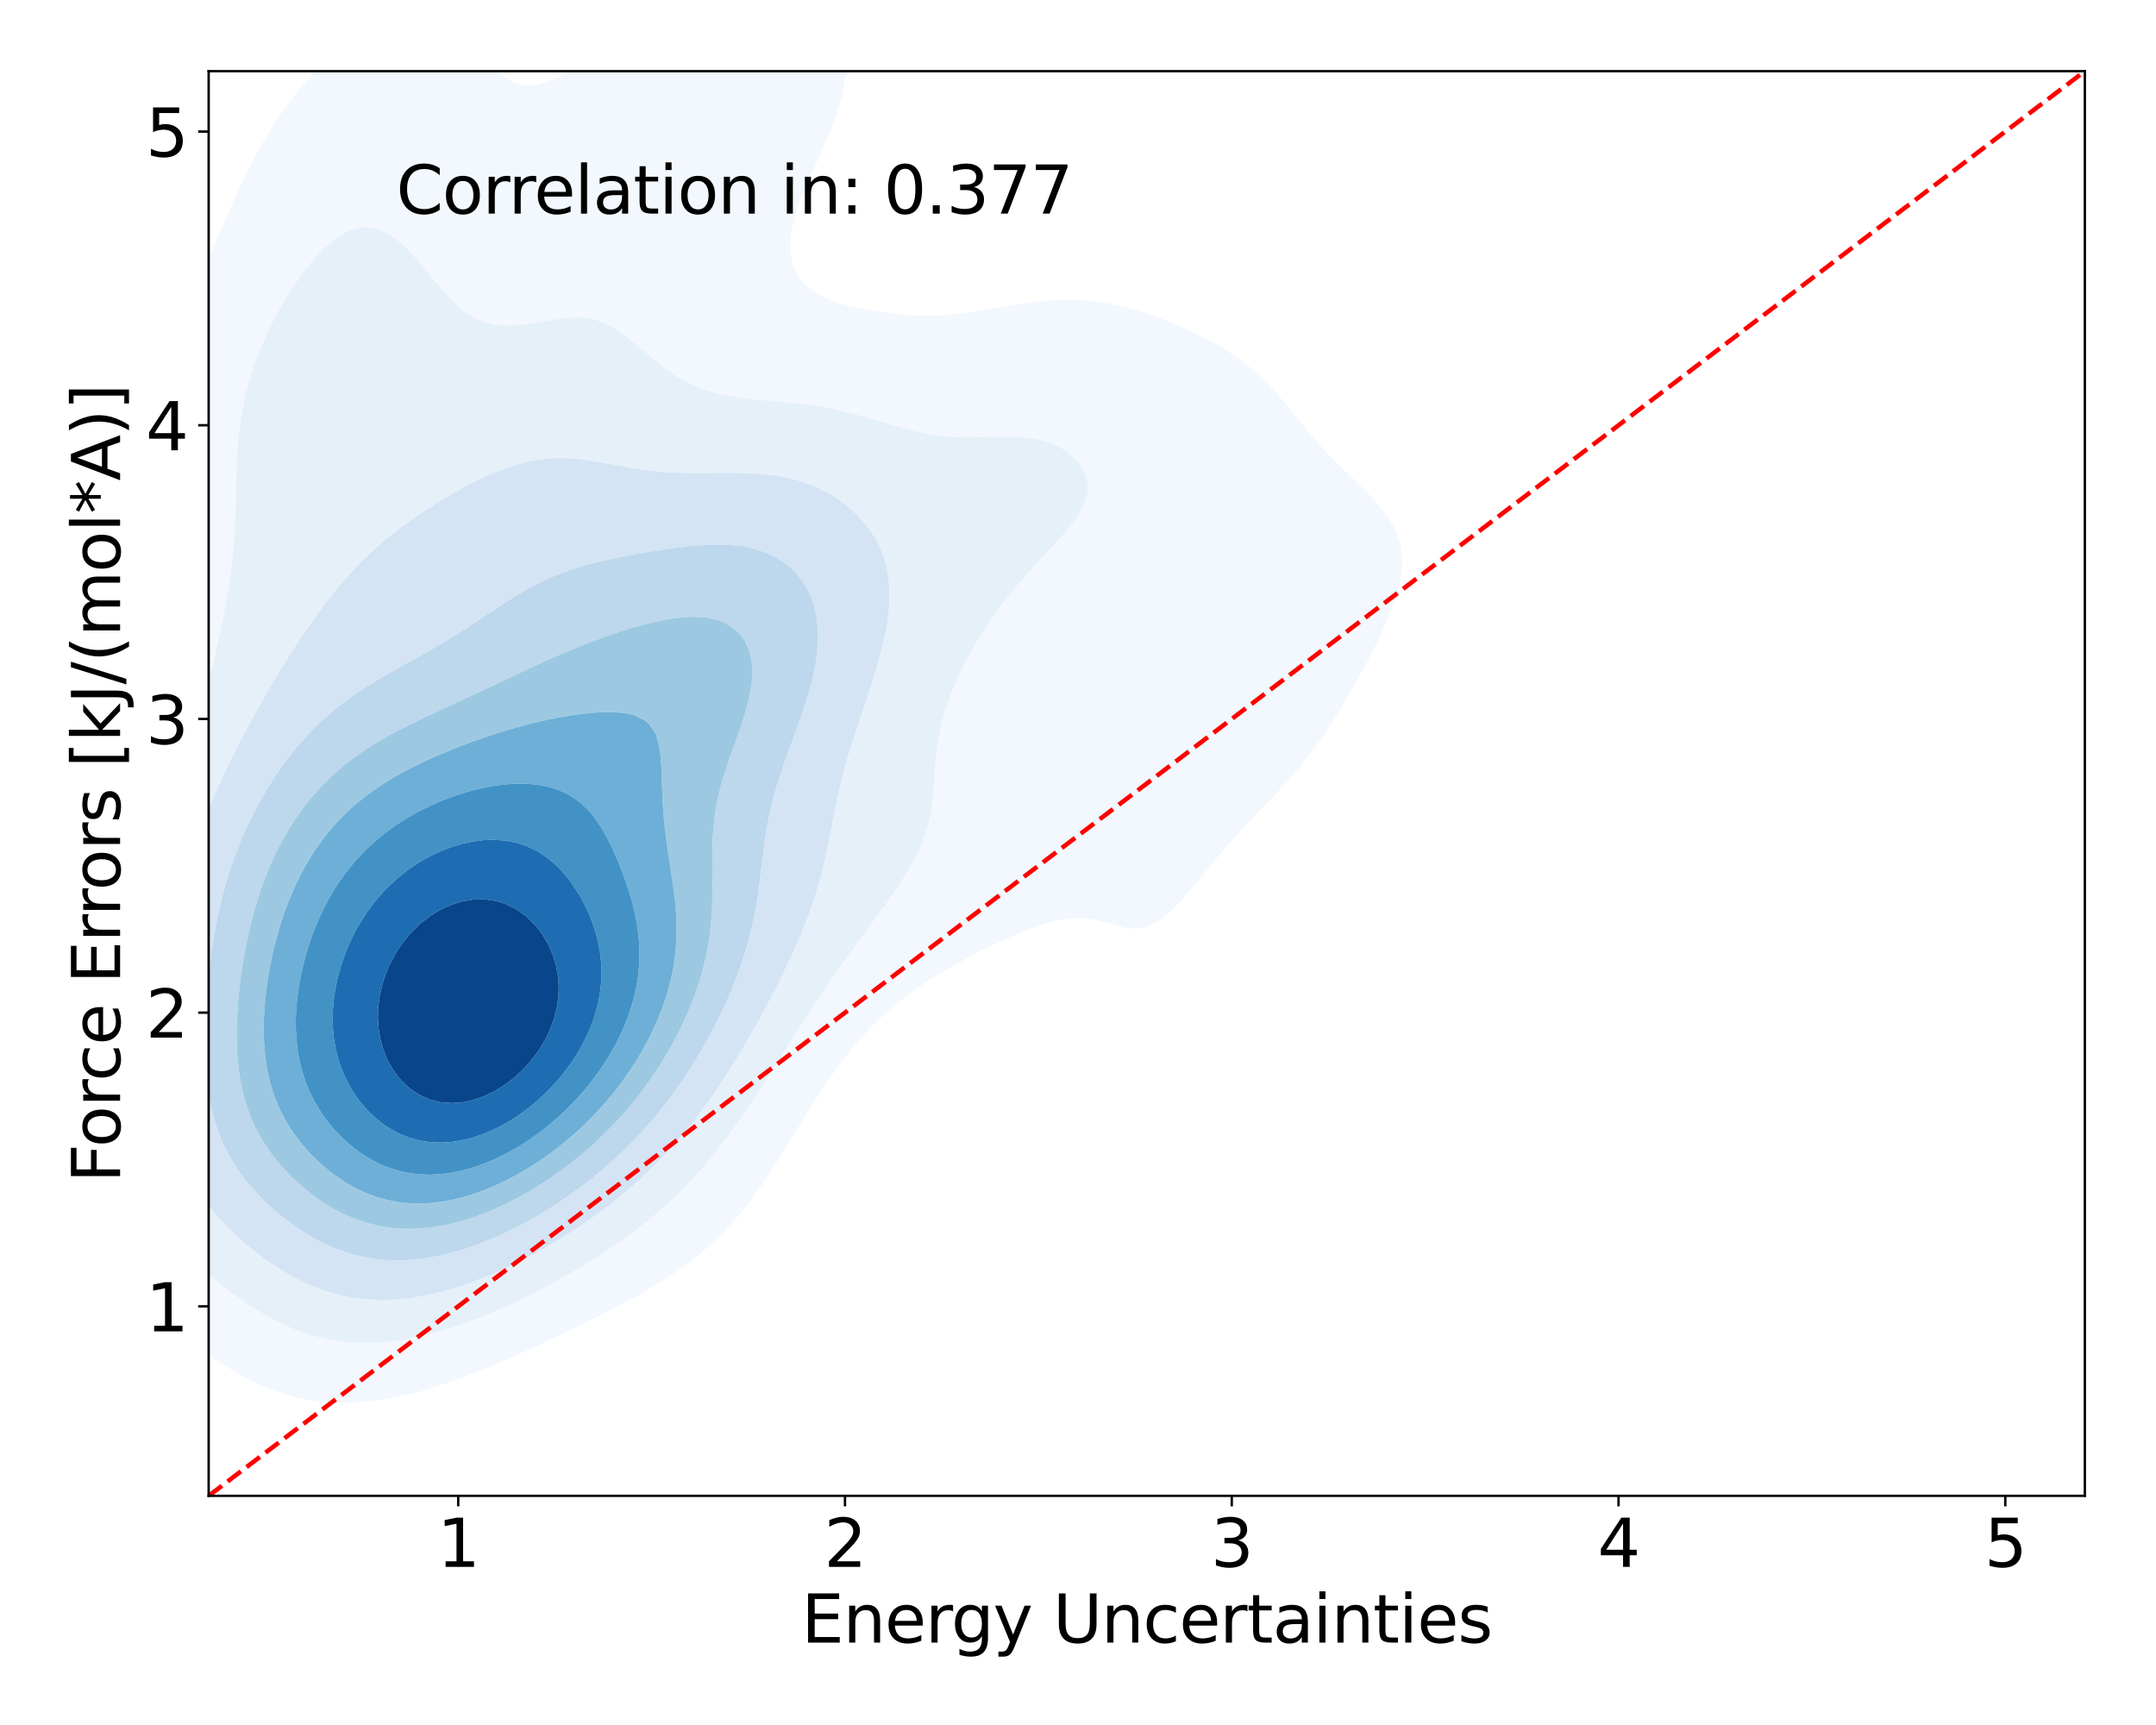 <?xml version="1.0" encoding="utf-8" standalone="no"?>
<!DOCTYPE svg PUBLIC "-//W3C//DTD SVG 1.1//EN"
  "http://www.w3.org/Graphics/SVG/1.1/DTD/svg11.dtd">
<svg xmlns:xlink="http://www.w3.org/1999/xlink" width="720pt" height="576pt" viewBox="0 0 720 576" xmlns="http://www.w3.org/2000/svg" version="1.1">
 <defs>
  <style type="text/css">*{stroke-linejoin: round; stroke-linecap: butt}</style>
 </defs>
 <g id="figure_1">
  <g id="patch_1">
   <path d="M 0 576 
L 720 576 
L 720 0 
L 0 0 
z
" style="fill: #ffffff"/>
  </g>
  <g id="axes_1">
   <g id="patch_2">
    <path d="M 69.68 499.48 
L 696.24 499.48 
L 696.24 23.76 
L 69.68 23.76 
z
" style="fill: #ffffff"/>
   </g>
   <g id="QuadContourSet_1">
    <path d="M 97.214 466.14 
L 100.793 467.032 
L 104.372 467.681 
L 107.951 468.115 
L 111.531 468.355 
L 115.11 468.417 
L 118.689 468.313 
L 122.269 468.052 
L 125.848 467.637 
L 129.427 467.07 
L 133.006 466.347 
L 135.045 465.848 
L 136.586 465.524 
L 140.165 464.642 
L 143.744 463.611 
L 147.324 462.416 
L 147.512 462.348 
L 150.903 461.266 
L 154.482 459.97 
L 157.258 458.848 
L 158.061 458.558 
L 161.641 457.183 
L 165.22 455.636 
L 165.858 455.347 
L 168.799 454.149 
L 172.378 452.544 
L 173.851 451.847 
L 175.958 450.94 
L 179.537 449.29 
L 181.468 448.347 
L 183.116 447.607 
L 186.696 445.921 
L 188.847 444.847 
L 190.275 444.185 
L 193.854 442.461 
L 196.04 441.346 
L 197.433 440.679 
L 201.013 438.9 
L 203.02 437.846 
L 204.592 437.062 
L 208.171 435.185 
L 209.697 434.346 
L 211.751 433.258 
L 215.33 431.207 
L 215.942 430.845 
L 218.909 429.132 
L 221.714 427.345 
L 222.488 426.857 
L 226.068 424.465 
L 226.938 423.845 
L 229.647 421.903 
L 231.647 420.344 
L 233.226 419.09 
L 235.854 416.844 
L 236.806 416.006 
L 239.645 413.344 
L 240.385 412.621 
L 243.088 409.843 
L 243.964 408.894 
L 246.234 406.343 
L 247.543 404.777 
L 249.122 402.843 
L 251.123 400.212 
L 251.777 399.343 
L 254.277 395.842 
L 254.702 395.221 
L 256.687 392.342 
L 258.281 389.844 
L 258.934 388.842 
L 261.139 385.341 
L 261.86 384.15 
L 263.312 381.841 
L 265.377 378.341 
L 265.44 378.236 
L 267.573 374.84 
L 269.019 372.411 
L 269.697 371.34 
L 271.897 367.84 
L 272.598 366.714 
L 274.187 364.34 
L 276.178 361.276 
L 276.485 360.839 
L 278.984 357.339 
L 279.757 356.249 
L 281.618 353.839 
L 283.336 351.592 
L 284.384 350.338 
L 286.915 347.302 
L 287.339 346.838 
L 290.495 343.396 
L 290.554 343.338 
L 294.074 339.858 
L 294.097 339.837 
L 297.653 336.652 
L 298.036 336.337 
L 301.233 333.73 
L 302.416 332.837 
L 304.812 331.042 
L 307.252 329.337 
L 308.391 328.542 
L 311.97 326.219 
L 312.608 325.836 
L 315.55 324.067 
L 318.544 322.336 
L 319.129 321.994 
L 322.708 320.054 
L 325.041 318.836 
L 326.287 318.169 
L 329.867 316.374 
L 332.044 315.335 
L 333.446 314.638 
L 337.025 312.994 
L 339.719 311.835 
L 340.605 311.429 
L 344.184 310.01 
L 347.763 308.732 
L 349.206 308.335 
L 351.342 307.686 
L 354.922 306.93 
L 358.501 306.533 
L 362.08 306.573 
L 365.66 307.082 
L 369.239 307.988 
L 370.485 308.335 
L 372.818 309.074 
L 376.397 309.92 
L 379.977 310.087 
L 383.556 309.279 
L 385.365 308.335 
L 387.135 307.41 
L 390.371 304.834 
L 390.715 304.566 
L 393.892 301.334 
L 394.294 300.939 
L 396.948 297.834 
L 397.873 296.803 
L 399.845 294.333 
L 401.452 292.435 
L 402.709 290.833 
L 405.032 288.053 
L 405.606 287.333 
L 408.576 283.833 
L 408.611 283.795 
L 411.64 280.332 
L 412.19 279.744 
L 414.835 276.832 
L 415.769 275.861 
L 418.138 273.332 
L 419.349 272.097 
L 421.502 269.831 
L 422.928 268.378 
L 424.861 266.331 
L 426.507 264.618 
L 428.145 262.831 
L 430.087 260.718 
L 431.292 259.33 
L 433.666 256.568 
L 434.263 255.83 
L 437.047 252.33 
L 437.245 252.081 
L 439.677 248.83 
L 440.824 247.25 
L 442.14 245.329 
L 444.404 241.898 
L 444.447 241.829 
L 446.684 238.329 
L 447.983 236.21 
L 448.805 234.828 
L 450.851 231.328 
L 451.562 230.083 
L 452.843 227.828 
L 454.748 224.327 
L 455.142 223.584 
L 456.631 220.827 
L 458.408 217.327 
L 458.721 216.678 
L 460.164 213.827 
L 461.791 210.326 
L 462.3 209.124 
L 463.351 206.826 
L 464.766 203.326 
L 465.879 200.082 
L 465.978 199.825 
L 467.049 196.325 
L 467.816 192.825 
L 468.232 189.324 
L 468.237 185.824 
L 467.758 182.324 
L 466.709 178.823 
L 465.879 177.076 
L 465.088 175.323 
L 462.883 171.823 
L 462.3 171.093 
L 460.158 168.323 
L 458.721 166.769 
L 456.962 164.822 
L 455.142 163.033 
L 453.446 161.322 
L 451.562 159.55 
L 449.796 157.822 
L 447.983 156.106 
L 446.2 154.321 
L 444.404 152.535 
L 442.794 150.821 
L 440.824 148.707 
L 439.622 147.321 
L 437.245 144.563 
L 436.644 143.82 
L 433.79 140.32 
L 433.666 140.169 
L 430.988 136.82 
L 430.087 135.736 
L 428.089 133.32 
L 426.507 131.517 
L 424.985 129.819 
L 422.928 127.681 
L 421.551 126.319 
L 419.349 124.288 
L 417.636 122.819 
L 415.769 121.313 
L 413.064 119.318 
L 412.19 118.703 
L 408.611 116.389 
L 407.648 115.818 
L 405.032 114.303 
L 401.452 112.421 
L 401.244 112.318 
L 397.873 110.659 
L 394.294 109.048 
L 393.749 108.817 
L 390.715 107.521 
L 387.135 106.123 
L 384.872 105.317 
L 383.556 104.841 
L 379.977 103.674 
L 376.397 102.67 
L 372.818 101.835 
L 372.72 101.817 
L 369.239 101.135 
L 365.66 100.615 
L 362.08 100.275 
L 358.501 100.107 
L 354.922 100.104 
L 351.342 100.254 
L 347.763 100.546 
L 344.184 100.963 
L 340.605 101.488 
L 338.651 101.817 
L 337.025 102.071 
L 333.446 102.669 
L 329.867 103.281 
L 326.287 103.875 
L 322.708 104.412 
L 319.129 104.858 
L 315.55 105.181 
L 312.824 105.317 
L 311.97 105.355 
L 308.391 105.378 
L 306.367 105.317 
L 304.812 105.264 
L 301.233 105.005 
L 297.653 104.629 
L 294.074 104.15 
L 290.495 103.576 
L 286.915 102.906 
L 283.336 102.123 
L 282.145 101.817 
L 279.757 101.081 
L 276.178 99.74 
L 273.125 98.317 
L 272.598 98.001 
L 269.019 95.305 
L 268.498 94.816 
L 265.92 91.316 
L 265.44 90.244 
L 264.548 87.816 
L 263.961 84.315 
L 263.933 80.815 
L 264.334 77.315 
L 265.059 73.814 
L 265.44 72.47 
L 266.085 70.314 
L 267.327 66.814 
L 268.676 63.313 
L 269.019 62.487 
L 270.199 59.813 
L 271.753 56.313 
L 272.598 54.389 
L 273.344 52.813 
L 274.935 49.312 
L 276.178 46.356 
L 276.427 45.812 
L 277.898 42.312 
L 279.17 38.811 
L 279.757 36.908 
L 280.298 35.311 
L 281.244 31.811 
L 281.93 28.31 
L 282.35 24.81 
L 282.489 21.31 
L 282.321 17.81 
L 281.804 14.309 
L 280.88 10.809 
L 279.757 7.998 
L 279.462 7.309 
L 277.398 3.808 
L 276.178 2.25 
L 274.36 0.308 
L 272.598 -1.204 
L 269.559 -3.192 
L 269.019 -3.496 
L 265.44 -5.004 
L 261.86 -5.971 
L 258.281 -6.507 
L 254.702 -6.693 
L 251.123 -6.588 
L 247.543 -6.233 
L 243.964 -5.649 
L 240.385 -4.84 
L 236.806 -3.795 
L 235.112 -3.192 
L 233.226 -2.556 
L 229.647 -1.131 
L 226.61 0.308 
L 226.068 0.553 
L 222.488 2.361 
L 219.998 3.808 
L 218.909 4.413 
L 215.33 6.605 
L 214.275 7.309 
L 211.751 8.925 
L 209.041 10.809 
L 208.171 11.394 
L 204.592 13.917 
L 204.044 14.309 
L 201.013 16.432 
L 199.065 17.81 
L 197.433 18.949 
L 193.986 21.31 
L 193.854 21.4 
L 190.275 23.617 
L 188.114 24.81 
L 186.696 25.601 
L 183.116 27.171 
L 179.537 28.218 
L 178.35 28.31 
L 175.958 28.498 
L 174.838 28.31 
L 172.378 27.839 
L 168.799 26.096 
L 167.089 24.81 
L 165.22 23.324 
L 163.13 21.31 
L 161.641 19.89 
L 159.553 17.81 
L 158.061 16.421 
L 155.616 14.309 
L 154.482 13.423 
L 150.903 11.098 
L 150.325 10.809 
L 147.324 9.446 
L 143.744 8.398 
L 140.165 7.882 
L 136.586 7.838 
L 133.006 8.219 
L 129.427 8.997 
L 125.848 10.161 
L 124.353 10.809 
L 122.269 11.688 
L 118.689 13.58 
L 117.538 14.309 
L 115.11 15.836 
L 112.432 17.81 
L 111.531 18.478 
L 108.187 21.31 
L 107.951 21.513 
L 104.525 24.81 
L 104.372 24.962 
L 101.28 28.31 
L 100.793 28.86 
L 98.349 31.811 
L 97.214 33.253 
L 95.672 35.311 
L 93.634 38.2 
L 93.216 38.811 
L 90.936 42.312 
L 90.055 43.746 
L 88.805 45.812 
L 86.82 49.312 
L 86.476 49.945 
L 84.917 52.813 
L 83.139 56.313 
L 82.897 56.805 
L 81.397 59.813 
L 79.751 63.313 
L 79.317 64.26 
L 78.121 66.814 
L 76.549 70.314 
L 75.738 72.168 
L 74.996 73.814 
L 73.454 77.315 
L 72.159 80.369 
L 71.962 80.815 
L 70.426 84.315 
L 68.957 87.816 
L 68.579 88.724 
L 67.455 91.316 
L 65.993 94.816 
L 65 97.285 
L 64.564 98.317 
L 63.121 101.817 
L 61.764 105.317 
L 61.421 106.233 
L 60.395 108.817 
L 59.089 112.318 
L 57.878 115.818 
L 57.842 115.928 
L 56.643 119.318 
L 55.51 122.819 
L 54.475 126.319 
L 54.262 127.092 
L 53.453 129.819 
L 52.513 133.32 
L 51.669 136.82 
L 50.914 140.32 
L 50.683 141.514 
L 50.195 143.82 
L 49.541 147.321 
L 48.969 150.821 
L 48.47 154.321 
L 48.036 157.822 
L 47.661 161.322 
L 47.335 164.822 
L 47.104 167.696 
L 47.048 168.323 
L 46.778 171.823 
L 46.542 175.323 
L 46.331 178.823 
L 46.142 182.324 
L 45.969 185.824 
L 45.811 189.324 
L 45.666 192.825 
L 45.533 196.325 
L 45.412 199.825 
L 45.302 203.326 
L 45.203 206.826 
L 45.111 210.326 
L 45.022 213.827 
L 44.928 217.327 
L 44.82 220.827 
L 44.687 224.327 
L 44.517 227.828 
L 44.299 231.328 
L 44.024 234.828 
L 43.684 238.329 
L 43.524 239.666 
L 43.237 241.829 
L 42.684 245.329 
L 42.06 248.83 
L 41.377 252.33 
L 40.649 255.83 
L 39.945 259.065 
L 39.88 259.33 
L 38.956 262.831 
L 38.032 266.331 
L 37.125 269.831 
L 36.366 272.829 
L 36.222 273.332 
L 35.209 276.832 
L 34.255 280.332 
L 33.365 283.833 
L 32.787 286.256 
L 32.491 287.333 
L 31.578 290.833 
L 30.751 294.333 
L 30.006 297.834 
L 29.34 301.334 
L 29.207 302.102 
L 28.652 304.834 
L 28.023 308.335 
L 27.476 311.835 
L 27.004 315.335 
L 26.6 318.836 
L 26.258 322.336 
L 25.972 325.836 
L 25.735 329.337 
L 25.628 331.262 
L 25.523 332.837 
L 25.334 336.337 
L 25.184 339.837 
L 25.068 343.338 
L 24.981 346.838 
L 24.922 350.338 
L 24.887 353.839 
L 24.879 357.339 
L 24.898 360.839 
L 24.95 364.34 
L 25.039 367.84 
L 25.173 371.34 
L 25.362 374.84 
L 25.616 378.341 
L 25.628 378.471 
L 25.895 381.841 
L 26.252 385.341 
L 26.703 388.842 
L 27.268 392.342 
L 27.966 395.842 
L 28.825 399.343 
L 29.207 400.67 
L 29.781 402.843 
L 30.882 406.343 
L 32.225 409.843 
L 32.787 411.121 
L 33.723 413.344 
L 35.462 416.844 
L 36.366 418.431 
L 37.442 420.344 
L 39.727 423.845 
L 39.945 424.152 
L 42.243 427.345 
L 43.524 428.937 
L 45.104 430.845 
L 47.104 433.067 
L 48.299 434.346 
L 50.683 436.75 
L 51.821 437.846 
L 54.262 440.114 
L 55.658 441.346 
L 57.842 443.24 
L 59.799 444.847 
L 61.421 446.174 
L 64.242 448.347 
L 65 448.936 
L 68.579 451.561 
L 68.992 451.847 
L 72.159 454.087 
L 74.121 455.347 
L 75.738 456.414 
L 79.317 458.54 
L 79.885 458.848 
L 82.897 460.537 
L 86.476 462.233 
L 86.75 462.348 
L 90.055 463.807 
L 93.634 465.09 
L 96.272 465.848 
z
M 119.523 448.347 
L 118.689 448.328 
L 115.11 448.064 
L 111.531 447.597 
L 107.951 446.906 
L 104.372 445.97 
L 101.025 444.847 
L 100.793 444.772 
L 97.214 443.416 
L 93.634 441.764 
L 92.83 441.346 
L 90.055 439.935 
L 86.507 437.846 
L 86.476 437.828 
L 82.897 435.592 
L 81.09 434.346 
L 79.317 433.125 
L 76.266 430.845 
L 75.738 430.448 
L 72.159 427.58 
L 71.88 427.345 
L 68.579 424.491 
L 67.873 423.845 
L 65 421.097 
L 64.253 420.344 
L 61.421 417.303 
L 61.012 416.844 
L 58.131 413.344 
L 57.842 412.959 
L 55.57 409.843 
L 54.262 407.794 
L 53.353 406.343 
L 51.427 402.843 
L 50.683 401.278 
L 49.757 399.343 
L 48.322 395.842 
L 47.144 392.342 
L 47.104 392.204 
L 46.081 388.842 
L 45.211 385.341 
L 44.509 381.841 
L 43.95 378.341 
L 43.524 374.959 
L 43.508 374.84 
L 43.123 371.34 
L 42.834 367.84 
L 42.625 364.34 
L 42.485 360.839 
L 42.402 357.339 
L 42.367 353.839 
L 42.374 350.338 
L 42.418 346.838 
L 42.496 343.338 
L 42.605 339.837 
L 42.747 336.337 
L 42.923 332.837 
L 43.138 329.337 
L 43.396 325.836 
L 43.524 324.368 
L 43.681 322.336 
L 44 318.836 
L 44.375 315.335 
L 44.813 311.835 
L 45.322 308.335 
L 45.909 304.834 
L 46.58 301.334 
L 47.104 298.912 
L 47.314 297.834 
L 48.07 294.333 
L 48.915 290.833 
L 49.854 287.333 
L 50.683 284.518 
L 50.868 283.833 
L 51.874 280.332 
L 52.968 276.832 
L 54.153 273.332 
L 54.262 273.018 
L 55.296 269.831 
L 56.502 266.331 
L 57.779 262.831 
L 57.842 262.659 
L 58.986 259.33 
L 60.236 255.83 
L 61.421 252.606 
L 61.518 252.33 
L 62.713 248.83 
L 63.927 245.329 
L 65 242.234 
L 65.137 241.829 
L 66.251 238.329 
L 67.354 234.828 
L 68.437 231.328 
L 68.579 230.833 
L 69.427 227.828 
L 70.377 224.327 
L 71.293 220.827 
L 72.159 217.375 
L 72.171 217.327 
L 72.965 213.827 
L 73.723 210.326 
L 74.443 206.826 
L 75.121 203.326 
L 75.738 199.909 
L 75.753 199.825 
L 76.321 196.325 
L 76.838 192.825 
L 77.299 189.324 
L 77.698 185.824 
L 78.03 182.324 
L 78.296 178.823 
L 78.497 175.323 
L 78.642 171.823 
L 78.743 168.323 
L 78.816 164.822 
L 78.883 161.322 
L 78.965 157.822 
L 79.086 154.321 
L 79.265 150.821 
L 79.317 150.113 
L 79.529 147.321 
L 79.89 143.82 
L 80.359 140.32 
L 80.944 136.82 
L 81.65 133.32 
L 82.481 129.819 
L 82.897 128.305 
L 83.459 126.319 
L 84.576 122.819 
L 85.812 119.318 
L 86.476 117.6 
L 87.198 115.818 
L 88.723 112.318 
L 90.055 109.447 
L 90.367 108.817 
L 92.187 105.317 
L 93.634 102.638 
L 94.119 101.817 
L 96.235 98.317 
L 97.214 96.726 
L 98.527 94.816 
L 100.793 91.539 
L 100.971 91.316 
L 103.747 87.816 
L 104.372 87.017 
L 106.905 84.315 
L 107.951 83.173 
L 110.682 80.815 
L 111.531 80.057 
L 115.11 77.741 
L 116.204 77.315 
L 118.689 76.299 
L 122.269 75.815 
L 125.848 76.344 
L 128.108 77.315 
L 129.427 77.89 
L 133.006 80.388 
L 133.474 80.815 
L 136.586 83.708 
L 137.145 84.315 
L 140.165 87.66 
L 140.296 87.816 
L 143.199 91.316 
L 143.744 91.986 
L 146.071 94.816 
L 147.324 96.346 
L 149.073 98.317 
L 150.903 100.333 
L 152.482 101.817 
L 154.482 103.598 
L 156.984 105.317 
L 158.061 105.998 
L 161.641 107.549 
L 165.22 108.424 
L 168.799 108.746 
L 172.378 108.646 
L 175.958 108.249 
L 179.537 107.676 
L 183.116 107.045 
L 186.696 106.472 
L 190.275 106.083 
L 193.854 106.012 
L 197.433 106.413 
L 201.013 107.456 
L 203.677 108.817 
L 204.592 109.242 
L 208.171 111.615 
L 208.989 112.318 
L 211.751 114.436 
L 213.267 115.818 
L 215.33 117.485 
L 217.39 119.318 
L 218.909 120.507 
L 221.779 122.819 
L 222.488 123.315 
L 226.068 125.737 
L 226.995 126.319 
L 229.647 127.732 
L 233.226 129.382 
L 234.352 129.819 
L 236.806 130.627 
L 240.385 131.575 
L 243.964 132.31 
L 247.543 132.876 
L 251.123 133.319 
L 251.131 133.32 
L 254.702 133.65 
L 258.281 133.954 
L 261.86 134.266 
L 265.44 134.617 
L 269.019 135.037 
L 272.598 135.548 
L 276.178 136.167 
L 279.351 136.82 
L 279.757 136.902 
L 283.336 137.724 
L 286.915 138.658 
L 290.495 139.683 
L 292.648 140.32 
L 294.074 140.753 
L 297.653 141.822 
L 301.233 142.854 
L 304.812 143.791 
L 304.95 143.82 
L 308.391 144.596 
L 311.97 145.233 
L 315.55 145.683 
L 319.129 145.948 
L 322.708 146.049 
L 326.287 146.026 
L 329.867 145.933 
L 333.446 145.836 
L 337.025 145.812 
L 340.605 145.94 
L 344.184 146.304 
L 347.763 146.979 
L 348.981 147.321 
L 351.342 148.17 
L 354.922 149.947 
L 356.334 150.821 
L 358.501 152.693 
L 360.134 154.321 
L 362.08 157.436 
L 362.304 157.822 
L 363.244 161.322 
L 363.138 164.822 
L 362.08 168.323 
L 362.08 168.323 
L 360.228 171.823 
L 358.501 174.18 
L 357.719 175.323 
L 354.922 178.628 
L 354.769 178.823 
L 351.594 182.324 
L 351.342 182.572 
L 348.345 185.824 
L 347.763 186.41 
L 345.131 189.324 
L 344.184 190.32 
L 342.02 192.825 
L 340.605 194.404 
L 339.045 196.325 
L 337.025 198.75 
L 336.215 199.825 
L 333.529 203.326 
L 333.446 203.433 
L 331.058 206.826 
L 329.867 208.518 
L 328.712 210.326 
L 326.478 213.827 
L 326.287 214.132 
L 324.468 217.327 
L 322.708 220.458 
L 322.52 220.827 
L 320.806 224.327 
L 319.144 227.828 
L 319.129 227.862 
L 317.752 231.328 
L 316.455 234.828 
L 315.55 237.557 
L 315.315 238.329 
L 314.42 241.829 
L 313.67 245.329 
L 313.075 248.83 
L 312.63 252.33 
L 312.306 255.83 
L 312.055 259.33 
L 311.97 260.558 
L 311.826 262.831 
L 311.536 266.331 
L 311.102 269.831 
L 310.456 273.332 
L 309.541 276.832 
L 308.391 280.112 
L 308.321 280.332 
L 306.889 283.833 
L 305.116 287.333 
L 304.812 287.834 
L 303.167 290.833 
L 301.233 293.841 
L 300.948 294.333 
L 298.632 297.834 
L 297.653 299.146 
L 296.191 301.334 
L 294.074 304.177 
L 293.637 304.834 
L 291.083 308.335 
L 290.495 309.079 
L 288.544 311.835 
L 286.915 313.967 
L 285.979 315.335 
L 283.408 318.836 
L 283.336 318.929 
L 280.972 322.336 
L 279.757 323.986 
L 278.527 325.836 
L 276.178 329.171 
L 276.072 329.337 
L 273.76 332.837 
L 272.598 334.508 
L 271.438 336.337 
L 269.097 339.837 
L 269.019 339.952 
L 266.894 343.338 
L 265.44 345.531 
L 264.638 346.838 
L 262.398 350.338 
L 261.86 351.155 
L 260.208 353.839 
L 258.281 356.785 
L 257.94 357.339 
L 255.726 360.839 
L 254.702 362.381 
L 253.462 364.34 
L 251.123 367.802 
L 251.098 367.84 
L 248.787 371.34 
L 247.543 373.105 
L 246.352 374.84 
L 243.964 378.101 
L 243.791 378.341 
L 241.194 381.841 
L 240.385 382.874 
L 238.457 385.341 
L 236.806 387.336 
L 235.549 388.842 
L 233.226 391.483 
L 232.458 392.342 
L 229.647 395.343 
L 229.167 395.842 
L 226.068 398.943 
L 225.654 399.343 
L 222.488 402.308 
L 221.893 402.843 
L 218.909 405.461 
L 217.853 406.343 
L 215.33 408.419 
L 213.497 409.843 
L 211.751 411.194 
L 208.788 413.344 
L 208.171 413.793 
L 204.592 416.294 
L 203.764 416.844 
L 201.013 418.702 
L 198.385 420.344 
L 197.433 420.955 
L 193.854 423.148 
L 192.649 423.845 
L 190.275 425.271 
L 186.696 427.245 
L 186.509 427.345 
L 183.116 429.253 
L 179.984 430.845 
L 179.537 431.086 
L 175.958 432.941 
L 172.952 434.346 
L 172.378 434.633 
L 168.799 436.338 
L 165.242 437.846 
L 165.22 437.856 
L 161.641 439.418 
L 158.061 440.799 
L 156.499 441.346 
L 154.482 442.124 
L 150.903 443.358 
L 147.324 444.43 
L 145.732 444.847 
L 143.744 445.428 
L 140.165 446.322 
L 136.586 447.054 
L 133.006 447.629 
L 129.427 448.048 
L 125.848 448.309 
L 124.435 448.347 
L 122.269 448.414 
z
" clip-path="url(#p842affb3ab)" style="fill: #f2f8fd"/>
    <path d="M 122.269 448.414 
L 124.435 448.347 
L 125.848 448.309 
L 129.427 448.048 
L 133.006 447.629 
L 136.586 447.054 
L 140.165 446.322 
L 143.744 445.428 
L 145.732 444.847 
L 147.324 444.43 
L 150.903 443.358 
L 154.482 442.124 
L 156.499 441.346 
L 158.061 440.799 
L 161.641 439.418 
L 165.22 437.856 
L 165.242 437.846 
L 168.799 436.338 
L 172.378 434.633 
L 172.952 434.346 
L 175.958 432.941 
L 179.537 431.086 
L 179.984 430.845 
L 183.116 429.253 
L 186.509 427.345 
L 186.696 427.245 
L 190.275 425.271 
L 192.649 423.845 
L 193.854 423.148 
L 197.433 420.955 
L 198.385 420.344 
L 201.013 418.702 
L 203.764 416.844 
L 204.592 416.294 
L 208.171 413.793 
L 208.788 413.344 
L 211.751 411.194 
L 213.497 409.843 
L 215.33 408.419 
L 217.853 406.343 
L 218.909 405.461 
L 221.893 402.843 
L 222.488 402.308 
L 225.654 399.343 
L 226.068 398.943 
L 229.167 395.842 
L 229.647 395.343 
L 232.458 392.342 
L 233.226 391.483 
L 235.549 388.842 
L 236.806 387.336 
L 238.457 385.341 
L 240.385 382.874 
L 241.194 381.841 
L 243.791 378.341 
L 243.964 378.101 
L 246.352 374.84 
L 247.543 373.105 
L 248.787 371.34 
L 251.098 367.84 
L 251.123 367.802 
L 253.462 364.34 
L 254.702 362.381 
L 255.726 360.839 
L 257.94 357.339 
L 258.281 356.785 
L 260.208 353.839 
L 261.86 351.155 
L 262.398 350.338 
L 264.638 346.838 
L 265.44 345.531 
L 266.894 343.338 
L 269.019 339.952 
L 269.097 339.837 
L 271.438 336.337 
L 272.598 334.508 
L 273.76 332.837 
L 276.072 329.337 
L 276.178 329.171 
L 278.527 325.836 
L 279.757 323.986 
L 280.972 322.336 
L 283.336 318.929 
L 283.408 318.836 
L 285.979 315.335 
L 286.915 313.967 
L 288.544 311.835 
L 290.495 309.079 
L 291.083 308.335 
L 293.637 304.834 
L 294.074 304.177 
L 296.191 301.334 
L 297.653 299.146 
L 298.632 297.834 
L 300.948 294.333 
L 301.233 293.841 
L 303.167 290.833 
L 304.812 287.834 
L 305.116 287.333 
L 306.889 283.833 
L 308.321 280.332 
L 308.391 280.112 
L 309.541 276.832 
L 310.456 273.332 
L 311.102 269.831 
L 311.536 266.331 
L 311.826 262.831 
L 311.97 260.558 
L 312.055 259.33 
L 312.306 255.83 
L 312.63 252.33 
L 313.075 248.83 
L 313.67 245.329 
L 314.42 241.829 
L 315.315 238.329 
L 315.55 237.557 
L 316.455 234.828 
L 317.752 231.328 
L 319.129 227.862 
L 319.144 227.828 
L 320.806 224.327 
L 322.52 220.827 
L 322.708 220.458 
L 324.468 217.327 
L 326.287 214.132 
L 326.478 213.827 
L 328.712 210.326 
L 329.867 208.518 
L 331.058 206.826 
L 333.446 203.433 
L 333.529 203.326 
L 336.215 199.825 
L 337.025 198.75 
L 339.045 196.325 
L 340.605 194.404 
L 342.02 192.825 
L 344.184 190.32 
L 345.131 189.324 
L 347.763 186.41 
L 348.345 185.824 
L 351.342 182.572 
L 351.594 182.324 
L 354.769 178.823 
L 354.922 178.628 
L 357.719 175.323 
L 358.501 174.18 
L 360.228 171.823 
L 362.08 168.323 
L 362.08 168.323 
L 363.138 164.822 
L 363.244 161.322 
L 362.304 157.822 
L 362.08 157.436 
L 360.134 154.321 
L 358.501 152.693 
L 356.334 150.821 
L 354.922 149.947 
L 351.342 148.17 
L 348.981 147.321 
L 347.763 146.979 
L 344.184 146.304 
L 340.605 145.94 
L 337.025 145.812 
L 333.446 145.836 
L 329.867 145.933 
L 326.287 146.026 
L 322.708 146.049 
L 319.129 145.948 
L 315.55 145.683 
L 311.97 145.233 
L 308.391 144.596 
L 304.95 143.82 
L 304.812 143.791 
L 301.233 142.854 
L 297.653 141.822 
L 294.074 140.753 
L 292.648 140.32 
L 290.495 139.683 
L 286.915 138.658 
L 283.336 137.724 
L 279.757 136.902 
L 279.351 136.82 
L 276.178 136.167 
L 272.598 135.548 
L 269.019 135.037 
L 265.44 134.617 
L 261.86 134.266 
L 258.281 133.954 
L 254.702 133.65 
L 251.131 133.32 
L 251.123 133.319 
L 247.543 132.876 
L 243.964 132.31 
L 240.385 131.575 
L 236.806 130.627 
L 234.352 129.819 
L 233.226 129.382 
L 229.647 127.732 
L 226.995 126.319 
L 226.068 125.737 
L 222.488 123.315 
L 221.779 122.819 
L 218.909 120.507 
L 217.39 119.318 
L 215.33 117.485 
L 213.267 115.818 
L 211.751 114.436 
L 208.989 112.318 
L 208.171 111.615 
L 204.592 109.242 
L 203.677 108.817 
L 201.013 107.456 
L 197.433 106.413 
L 193.854 106.012 
L 190.275 106.083 
L 186.696 106.472 
L 183.116 107.045 
L 179.537 107.676 
L 175.958 108.249 
L 172.378 108.646 
L 168.799 108.746 
L 165.22 108.424 
L 161.641 107.549 
L 158.061 105.998 
L 156.984 105.317 
L 154.482 103.598 
L 152.482 101.817 
L 150.903 100.333 
L 149.073 98.317 
L 147.324 96.346 
L 146.071 94.816 
L 143.744 91.986 
L 143.199 91.316 
L 140.296 87.816 
L 140.165 87.66 
L 137.145 84.315 
L 136.586 83.708 
L 133.474 80.815 
L 133.006 80.388 
L 129.427 77.89 
L 128.108 77.315 
L 125.848 76.344 
L 122.269 75.815 
L 118.689 76.299 
L 116.204 77.315 
L 115.11 77.741 
L 111.531 80.057 
L 110.682 80.815 
L 107.951 83.173 
L 106.905 84.315 
L 104.372 87.017 
L 103.747 87.816 
L 100.971 91.316 
L 100.793 91.539 
L 98.527 94.816 
L 97.214 96.726 
L 96.235 98.317 
L 94.119 101.817 
L 93.634 102.638 
L 92.187 105.317 
L 90.367 108.817 
L 90.055 109.447 
L 88.723 112.318 
L 87.198 115.818 
L 86.476 117.6 
L 85.812 119.318 
L 84.576 122.819 
L 83.459 126.319 
L 82.897 128.305 
L 82.481 129.819 
L 81.65 133.32 
L 80.944 136.82 
L 80.359 140.32 
L 79.89 143.82 
L 79.529 147.321 
L 79.317 150.113 
L 79.265 150.821 
L 79.086 154.321 
L 78.965 157.822 
L 78.883 161.322 
L 78.816 164.822 
L 78.743 168.323 
L 78.642 171.823 
L 78.497 175.323 
L 78.296 178.823 
L 78.03 182.324 
L 77.698 185.824 
L 77.299 189.324 
L 76.838 192.825 
L 76.321 196.325 
L 75.753 199.825 
L 75.738 199.909 
L 75.121 203.326 
L 74.443 206.826 
L 73.723 210.326 
L 72.965 213.827 
L 72.171 217.327 
L 72.159 217.375 
L 71.293 220.827 
L 70.377 224.327 
L 69.427 227.828 
L 68.579 230.833 
L 68.437 231.328 
L 67.354 234.828 
L 66.251 238.329 
L 65.137 241.829 
L 65 242.234 
L 63.927 245.329 
L 62.713 248.83 
L 61.518 252.33 
L 61.421 252.606 
L 60.236 255.83 
L 58.986 259.33 
L 57.842 262.659 
L 57.779 262.831 
L 56.502 266.331 
L 55.296 269.831 
L 54.262 273.018 
L 54.153 273.332 
L 52.968 276.832 
L 51.874 280.332 
L 50.868 283.833 
L 50.683 284.518 
L 49.854 287.333 
L 48.915 290.833 
L 48.07 294.333 
L 47.314 297.834 
L 47.104 298.912 
L 46.58 301.334 
L 45.909 304.834 
L 45.322 308.335 
L 44.813 311.835 
L 44.375 315.335 
L 44 318.836 
L 43.681 322.336 
L 43.524 324.368 
L 43.396 325.836 
L 43.138 329.337 
L 42.923 332.837 
L 42.747 336.337 
L 42.605 339.837 
L 42.496 343.338 
L 42.418 346.838 
L 42.374 350.338 
L 42.367 353.839 
L 42.402 357.339 
L 42.485 360.839 
L 42.625 364.34 
L 42.834 367.84 
L 43.123 371.34 
L 43.508 374.84 
L 43.524 374.959 
L 43.95 378.341 
L 44.509 381.841 
L 45.211 385.341 
L 46.081 388.842 
L 47.104 392.204 
L 47.144 392.342 
L 48.322 395.842 
L 49.757 399.343 
L 50.683 401.278 
L 51.427 402.843 
L 53.353 406.343 
L 54.262 407.794 
L 55.57 409.843 
L 57.842 412.959 
L 58.131 413.344 
L 61.012 416.844 
L 61.421 417.303 
L 64.253 420.344 
L 65 421.097 
L 67.873 423.845 
L 68.579 424.491 
L 71.88 427.345 
L 72.159 427.58 
L 75.738 430.448 
L 76.266 430.845 
L 79.317 433.125 
L 81.09 434.346 
L 82.897 435.592 
L 86.476 437.828 
L 86.507 437.846 
L 90.055 439.935 
L 92.83 441.346 
L 93.634 441.764 
L 97.214 443.416 
L 100.793 444.772 
L 101.025 444.847 
L 104.372 445.97 
L 107.951 446.906 
L 111.531 447.597 
L 115.11 448.064 
L 118.689 448.328 
L 119.523 448.347 
z
M 108.144 430.845 
L 107.951 430.785 
L 104.372 429.447 
L 100.793 427.814 
L 99.886 427.345 
L 97.214 425.968 
L 93.642 423.845 
L 93.634 423.84 
L 90.055 421.529 
L 88.391 420.344 
L 86.476 418.957 
L 83.782 416.844 
L 82.897 416.129 
L 79.675 413.344 
L 79.317 413.02 
L 76.005 409.843 
L 75.738 409.571 
L 72.741 406.343 
L 72.159 405.662 
L 69.862 402.843 
L 68.579 401.086 
L 67.355 399.343 
L 65.2 395.842 
L 65 395.478 
L 63.316 392.342 
L 61.744 388.842 
L 61.421 388.008 
L 60.385 385.341 
L 59.256 381.841 
L 58.34 378.341 
L 57.842 375.996 
L 57.587 374.84 
L 56.959 371.34 
L 56.473 367.84 
L 56.109 364.34 
L 55.847 360.839 
L 55.675 357.339 
L 55.578 353.839 
L 55.546 350.338 
L 55.57 346.838 
L 55.644 343.338 
L 55.762 339.837 
L 55.921 336.337 
L 56.121 332.837 
L 56.361 329.337 
L 56.644 325.836 
L 56.973 322.336 
L 57.354 318.836 
L 57.793 315.335 
L 57.842 314.995 
L 58.258 311.835 
L 58.785 308.335 
L 59.388 304.834 
L 60.073 301.334 
L 60.848 297.834 
L 61.421 295.514 
L 61.697 294.333 
L 62.597 290.833 
L 63.598 287.333 
L 64.706 283.833 
L 65 282.967 
L 65.861 280.332 
L 67.102 276.832 
L 68.452 273.332 
L 68.579 273.014 
L 69.83 269.831 
L 71.305 266.331 
L 72.159 264.398 
L 72.846 262.831 
L 74.438 259.33 
L 75.738 256.604 
L 76.11 255.83 
L 77.811 252.33 
L 79.317 249.354 
L 79.589 248.83 
L 81.393 245.329 
L 82.897 242.492 
L 83.261 241.829 
L 85.162 238.329 
L 86.476 235.935 
L 87.116 234.828 
L 89.112 231.328 
L 90.055 229.656 
L 91.158 227.828 
L 93.25 224.327 
L 93.634 223.662 
L 95.408 220.827 
L 97.214 217.916 
L 97.614 217.327 
L 99.902 213.827 
L 100.793 212.425 
L 102.27 210.326 
L 104.372 207.268 
L 104.711 206.826 
L 107.278 203.326 
L 107.951 202.374 
L 109.973 199.825 
L 111.531 197.8 
L 112.804 196.325 
L 115.11 193.567 
L 115.805 192.825 
L 118.689 189.653 
L 119.022 189.324 
L 122.269 186.039 
L 122.503 185.824 
L 125.848 182.708 
L 126.296 182.324 
L 129.427 179.637 
L 130.444 178.823 
L 133.006 176.797 
L 134.982 175.323 
L 136.586 174.156 
L 139.949 171.823 
L 140.165 171.678 
L 143.744 169.313 
L 145.289 168.323 
L 147.324 167.075 
L 150.903 164.955 
L 151.129 164.822 
L 154.482 162.943 
L 157.557 161.322 
L 158.061 161.067 
L 161.641 159.328 
L 165.072 157.822 
L 165.22 157.759 
L 168.799 156.365 
L 172.378 155.184 
L 175.628 154.321 
L 175.958 154.235 
L 179.537 153.526 
L 183.116 153.083 
L 186.696 152.909 
L 190.275 152.996 
L 193.854 153.316 
L 197.433 153.828 
L 200.153 154.321 
L 201.013 154.465 
L 204.592 155.135 
L 208.171 155.804 
L 211.751 156.419 
L 215.33 156.945 
L 218.909 157.359 
L 222.488 157.656 
L 225.673 157.822 
L 226.068 157.84 
L 229.647 157.926 
L 233.226 157.946 
L 236.806 157.926 
L 240.385 157.896 
L 243.964 157.885 
L 247.543 157.926 
L 251.123 158.051 
L 254.702 158.297 
L 258.281 158.698 
L 261.86 159.294 
L 265.44 160.125 
L 269.019 161.231 
L 269.261 161.322 
L 272.598 162.637 
L 276.178 164.41 
L 276.897 164.822 
L 279.757 166.605 
L 282.123 168.323 
L 283.336 169.309 
L 286.106 171.823 
L 286.915 172.676 
L 289.246 175.323 
L 290.495 177.051 
L 291.719 178.823 
L 293.615 182.324 
L 294.074 183.432 
L 295.053 185.824 
L 296.062 189.324 
L 296.688 192.825 
L 296.996 196.325 
L 297.034 199.825 
L 296.841 203.326 
L 296.449 206.826 
L 295.882 210.326 
L 295.156 213.827 
L 294.287 217.327 
L 294.074 218.074 
L 293.362 220.827 
L 292.353 224.327 
L 291.25 227.828 
L 290.495 230.069 
L 290.102 231.328 
L 288.965 234.828 
L 287.779 238.329 
L 286.915 240.824 
L 286.589 241.829 
L 285.466 245.329 
L 284.344 248.83 
L 283.336 252.026 
L 283.245 252.33 
L 282.274 255.83 
L 281.345 259.33 
L 280.466 262.831 
L 279.757 265.844 
L 279.649 266.331 
L 278.943 269.831 
L 278.266 273.332 
L 277.598 276.832 
L 276.912 280.332 
L 276.178 283.833 
L 276.178 283.833 
L 275.444 287.333 
L 274.619 290.833 
L 273.681 294.333 
L 272.611 297.834 
L 272.598 297.87 
L 271.513 301.334 
L 270.28 304.834 
L 269.019 308.037 
L 268.913 308.335 
L 267.534 311.835 
L 266.016 315.335 
L 265.44 316.554 
L 264.459 318.836 
L 262.825 322.336 
L 261.86 324.248 
L 261.127 325.836 
L 259.39 329.337 
L 258.281 331.419 
L 257.584 332.837 
L 255.748 336.337 
L 254.702 338.206 
L 253.85 339.837 
L 251.904 343.338 
L 251.123 344.666 
L 249.918 346.838 
L 247.837 350.338 
L 247.543 350.811 
L 245.755 353.839 
L 243.964 356.65 
L 243.543 357.339 
L 241.296 360.839 
L 240.385 362.179 
L 238.956 364.34 
L 236.806 367.37 
L 236.479 367.84 
L 233.932 371.34 
L 233.226 372.259 
L 231.26 374.84 
L 229.647 376.833 
L 228.426 378.341 
L 226.068 381.094 
L 225.422 381.841 
L 222.488 385.069 
L 222.237 385.341 
L 218.909 388.788 
L 218.856 388.842 
L 215.33 392.276 
L 215.26 392.342 
L 211.751 395.557 
L 211.426 395.842 
L 208.171 398.647 
L 207.326 399.343 
L 204.592 401.561 
L 202.924 402.843 
L 201.013 404.306 
L 198.182 406.343 
L 197.433 406.884 
L 193.854 409.348 
L 193.095 409.843 
L 190.275 411.715 
L 187.617 413.344 
L 186.696 413.923 
L 183.116 416.05 
L 181.682 416.844 
L 179.537 418.076 
L 175.958 419.962 
L 175.184 420.344 
L 172.378 421.801 
L 168.799 423.477 
L 167.951 423.845 
L 165.22 425.104 
L 161.641 426.584 
L 159.59 427.345 
L 158.061 427.955 
L 154.482 429.235 
L 150.903 430.343 
L 149.025 430.845 
L 147.324 431.343 
L 143.744 432.225 
L 140.165 432.935 
L 136.586 433.475 
L 133.006 433.844 
L 129.427 434.036 
L 125.848 434.042 
L 122.269 433.852 
L 118.689 433.449 
L 115.11 432.816 
L 111.531 431.933 
z
" clip-path="url(#p842affb3ab)" style="fill: #e6f0f9"/>
    <path d="M 111.531 431.933 
L 115.11 432.816 
L 118.689 433.449 
L 122.269 433.852 
L 125.848 434.042 
L 129.427 434.036 
L 133.006 433.844 
L 136.586 433.475 
L 140.165 432.935 
L 143.744 432.225 
L 147.324 431.343 
L 149.025 430.845 
L 150.903 430.343 
L 154.482 429.235 
L 158.061 427.955 
L 159.59 427.345 
L 161.641 426.584 
L 165.22 425.104 
L 167.951 423.845 
L 168.799 423.477 
L 172.378 421.801 
L 175.184 420.344 
L 175.958 419.962 
L 179.537 418.076 
L 181.682 416.844 
L 183.116 416.05 
L 186.696 413.923 
L 187.617 413.344 
L 190.275 411.715 
L 193.095 409.843 
L 193.854 409.348 
L 197.433 406.884 
L 198.182 406.343 
L 201.013 404.306 
L 202.924 402.843 
L 204.592 401.561 
L 207.326 399.343 
L 208.171 398.647 
L 211.426 395.842 
L 211.751 395.557 
L 215.26 392.342 
L 215.33 392.276 
L 218.856 388.842 
L 218.909 388.788 
L 222.237 385.341 
L 222.488 385.069 
L 225.422 381.841 
L 226.068 381.094 
L 228.426 378.341 
L 229.647 376.833 
L 231.26 374.84 
L 233.226 372.259 
L 233.932 371.34 
L 236.479 367.84 
L 236.806 367.37 
L 238.956 364.34 
L 240.385 362.179 
L 241.296 360.839 
L 243.543 357.339 
L 243.964 356.65 
L 245.755 353.839 
L 247.543 350.811 
L 247.837 350.338 
L 249.918 346.838 
L 251.123 344.666 
L 251.904 343.338 
L 253.85 339.837 
L 254.702 338.206 
L 255.748 336.337 
L 257.584 332.837 
L 258.281 331.419 
L 259.39 329.337 
L 261.127 325.836 
L 261.86 324.248 
L 262.825 322.336 
L 264.459 318.836 
L 265.44 316.554 
L 266.016 315.335 
L 267.534 311.835 
L 268.913 308.335 
L 269.019 308.037 
L 270.28 304.834 
L 271.513 301.334 
L 272.598 297.87 
L 272.611 297.834 
L 273.681 294.333 
L 274.619 290.833 
L 275.444 287.333 
L 276.178 283.833 
L 276.178 283.833 
L 276.912 280.332 
L 277.598 276.832 
L 278.266 273.332 
L 278.943 269.831 
L 279.649 266.331 
L 279.757 265.844 
L 280.466 262.831 
L 281.345 259.33 
L 282.274 255.83 
L 283.245 252.33 
L 283.336 252.026 
L 284.344 248.83 
L 285.466 245.329 
L 286.589 241.829 
L 286.915 240.824 
L 287.779 238.329 
L 288.965 234.828 
L 290.102 231.328 
L 290.495 230.069 
L 291.25 227.828 
L 292.353 224.327 
L 293.362 220.827 
L 294.074 218.074 
L 294.287 217.327 
L 295.156 213.827 
L 295.882 210.326 
L 296.449 206.826 
L 296.841 203.326 
L 297.034 199.825 
L 296.996 196.325 
L 296.688 192.825 
L 296.062 189.324 
L 295.053 185.824 
L 294.074 183.432 
L 293.615 182.324 
L 291.719 178.823 
L 290.495 177.051 
L 289.246 175.323 
L 286.915 172.676 
L 286.106 171.823 
L 283.336 169.309 
L 282.123 168.323 
L 279.757 166.605 
L 276.897 164.822 
L 276.178 164.41 
L 272.598 162.637 
L 269.261 161.322 
L 269.019 161.231 
L 265.44 160.125 
L 261.86 159.294 
L 258.281 158.698 
L 254.702 158.297 
L 251.123 158.051 
L 247.543 157.926 
L 243.964 157.885 
L 240.385 157.896 
L 236.806 157.926 
L 233.226 157.946 
L 229.647 157.926 
L 226.068 157.84 
L 225.673 157.822 
L 222.488 157.656 
L 218.909 157.359 
L 215.33 156.945 
L 211.751 156.419 
L 208.171 155.804 
L 204.592 155.135 
L 201.013 154.465 
L 200.153 154.321 
L 197.433 153.828 
L 193.854 153.316 
L 190.275 152.996 
L 186.696 152.909 
L 183.116 153.083 
L 179.537 153.526 
L 175.958 154.235 
L 175.628 154.321 
L 172.378 155.184 
L 168.799 156.365 
L 165.22 157.759 
L 165.072 157.822 
L 161.641 159.328 
L 158.061 161.067 
L 157.557 161.322 
L 154.482 162.943 
L 151.129 164.822 
L 150.903 164.955 
L 147.324 167.075 
L 145.289 168.323 
L 143.744 169.313 
L 140.165 171.678 
L 139.949 171.823 
L 136.586 174.156 
L 134.982 175.323 
L 133.006 176.797 
L 130.444 178.823 
L 129.427 179.637 
L 126.296 182.324 
L 125.848 182.708 
L 122.503 185.824 
L 122.269 186.039 
L 119.022 189.324 
L 118.689 189.653 
L 115.805 192.825 
L 115.11 193.567 
L 112.804 196.325 
L 111.531 197.8 
L 109.973 199.825 
L 107.951 202.374 
L 107.278 203.326 
L 104.711 206.826 
L 104.372 207.268 
L 102.27 210.326 
L 100.793 212.425 
L 99.902 213.827 
L 97.614 217.327 
L 97.214 217.916 
L 95.408 220.827 
L 93.634 223.662 
L 93.25 224.327 
L 91.158 227.828 
L 90.055 229.656 
L 89.112 231.328 
L 87.116 234.828 
L 86.476 235.935 
L 85.162 238.329 
L 83.261 241.829 
L 82.897 242.492 
L 81.393 245.329 
L 79.589 248.83 
L 79.317 249.354 
L 77.811 252.33 
L 76.11 255.83 
L 75.738 256.604 
L 74.438 259.33 
L 72.846 262.831 
L 72.159 264.398 
L 71.305 266.331 
L 69.83 269.831 
L 68.579 273.014 
L 68.452 273.332 
L 67.102 276.832 
L 65.861 280.332 
L 65 282.967 
L 64.706 283.833 
L 63.598 287.333 
L 62.597 290.833 
L 61.697 294.333 
L 61.421 295.514 
L 60.848 297.834 
L 60.073 301.334 
L 59.388 304.834 
L 58.785 308.335 
L 58.258 311.835 
L 57.842 314.995 
L 57.793 315.335 
L 57.354 318.836 
L 56.973 322.336 
L 56.644 325.836 
L 56.361 329.337 
L 56.121 332.837 
L 55.921 336.337 
L 55.762 339.837 
L 55.644 343.338 
L 55.57 346.838 
L 55.546 350.338 
L 55.578 353.839 
L 55.675 357.339 
L 55.847 360.839 
L 56.109 364.34 
L 56.473 367.84 
L 56.959 371.34 
L 57.587 374.84 
L 57.842 375.996 
L 58.34 378.341 
L 59.256 381.841 
L 60.385 385.341 
L 61.421 388.008 
L 61.744 388.842 
L 63.316 392.342 
L 65 395.478 
L 65.2 395.842 
L 67.355 399.343 
L 68.579 401.086 
L 69.862 402.843 
L 72.159 405.662 
L 72.741 406.343 
L 75.738 409.571 
L 76.005 409.843 
L 79.317 413.02 
L 79.675 413.344 
L 82.897 416.129 
L 83.782 416.844 
L 86.476 418.957 
L 88.391 420.344 
L 90.055 421.529 
L 93.634 423.84 
L 93.642 423.845 
L 97.214 425.968 
L 99.886 427.345 
L 100.793 427.814 
L 104.372 429.447 
L 107.951 430.785 
L 108.144 430.845 
z
M 125.356 420.344 
L 122.269 419.877 
L 118.689 419.081 
L 115.11 418.009 
L 112.033 416.844 
L 111.531 416.653 
L 107.951 415.052 
L 104.742 413.344 
L 104.372 413.143 
L 100.793 410.979 
L 99.112 409.843 
L 97.214 408.519 
L 94.37 406.343 
L 93.634 405.755 
L 90.254 402.843 
L 90.055 402.661 
L 86.641 399.343 
L 86.476 399.17 
L 83.469 395.842 
L 82.897 395.146 
L 80.703 392.342 
L 79.317 390.345 
L 78.318 388.842 
L 76.28 385.341 
L 75.738 384.272 
L 74.542 381.841 
L 73.091 378.341 
L 72.159 375.619 
L 71.894 374.84 
L 70.898 371.34 
L 70.107 367.84 
L 69.494 364.34 
L 69.035 360.839 
L 68.71 357.339 
L 68.579 355.18 
L 68.495 353.839 
L 68.378 350.338 
L 68.354 346.838 
L 68.412 343.338 
L 68.543 339.837 
L 68.579 339.181 
L 68.73 336.337 
L 68.971 332.837 
L 69.268 329.337 
L 69.618 325.836 
L 70.024 322.336 
L 70.487 318.836 
L 71.011 315.335 
L 71.603 311.835 
L 72.159 308.903 
L 72.263 308.335 
L 72.973 304.834 
L 73.769 301.334 
L 74.661 297.834 
L 75.656 294.333 
L 75.738 294.066 
L 76.724 290.833 
L 77.905 287.333 
L 79.21 283.833 
L 79.317 283.564 
L 80.611 280.332 
L 82.143 276.832 
L 82.897 275.223 
L 83.801 273.332 
L 85.59 269.831 
L 86.476 268.194 
L 87.521 266.331 
L 89.6 262.831 
L 90.055 262.092 
L 91.845 259.33 
L 93.634 256.7 
L 94.265 255.83 
L 96.883 252.33 
L 97.214 251.895 
L 99.74 248.83 
L 100.793 247.576 
L 102.862 245.329 
L 104.372 243.704 
L 106.302 241.829 
L 107.951 240.225 
L 110.131 238.329 
L 111.531 237.096 
L 114.427 234.828 
L 115.11 234.282 
L 118.689 231.717 
L 119.292 231.328 
L 122.269 229.338 
L 124.782 227.828 
L 125.848 227.159 
L 129.427 225.08 
L 130.81 224.327 
L 133.006 223.065 
L 136.586 221.114 
L 137.124 220.827 
L 140.165 219.099 
L 143.37 217.327 
L 143.744 217.106 
L 147.324 214.986 
L 149.298 213.827 
L 150.903 212.819 
L 154.482 210.589 
L 154.905 210.326 
L 158.061 208.237 
L 160.248 206.826 
L 161.641 205.876 
L 165.22 203.519 
L 165.525 203.326 
L 168.799 201.158 
L 170.961 199.825 
L 172.378 198.925 
L 175.958 196.834 
L 176.912 196.325 
L 179.537 194.905 
L 183.116 193.201 
L 184.001 192.825 
L 186.696 191.677 
L 190.275 190.359 
L 193.54 189.324 
L 193.854 189.226 
L 197.433 188.212 
L 201.013 187.328 
L 204.592 186.54 
L 208.171 185.824 
L 208.171 185.824 
L 211.751 185.143 
L 215.33 184.51 
L 218.909 183.919 
L 222.488 183.373 
L 226.068 182.881 
L 229.647 182.46 
L 231.117 182.324 
L 233.226 182.128 
L 236.806 181.916 
L 240.385 181.86 
L 243.964 181.997 
L 247.068 182.324 
L 247.543 182.376 
L 251.123 183.059 
L 254.702 184.12 
L 258.281 185.648 
L 258.601 185.824 
L 261.86 187.847 
L 263.702 189.324 
L 265.44 190.972 
L 267.045 192.825 
L 269.019 195.702 
L 269.388 196.325 
L 271.003 199.825 
L 272.114 203.326 
L 272.598 205.747 
L 272.797 206.826 
L 273.124 210.326 
L 273.153 213.827 
L 272.925 217.327 
L 272.598 219.83 
L 272.472 220.827 
L 271.829 224.327 
L 271.022 227.828 
L 270.072 231.328 
L 269.019 234.759 
L 268.998 234.828 
L 267.841 238.329 
L 266.612 241.829 
L 265.44 245.031 
L 265.331 245.329 
L 264.046 248.83 
L 262.764 252.33 
L 261.86 254.856 
L 261.514 255.83 
L 260.34 259.33 
L 259.244 262.831 
L 258.281 266.202 
L 258.245 266.331 
L 257.381 269.831 
L 256.633 273.332 
L 255.993 276.832 
L 255.447 280.332 
L 254.971 283.833 
L 254.702 285.99 
L 254.544 287.333 
L 254.14 290.833 
L 253.717 294.333 
L 253.247 297.834 
L 252.704 301.334 
L 252.07 304.834 
L 251.327 308.335 
L 251.123 309.153 
L 250.503 311.835 
L 249.574 315.335 
L 248.519 318.836 
L 247.543 321.707 
L 247.345 322.336 
L 246.105 325.836 
L 244.731 329.337 
L 243.964 331.111 
L 243.263 332.837 
L 241.708 336.337 
L 240.385 339.057 
L 240.025 339.837 
L 238.28 343.338 
L 236.806 346.051 
L 236.395 346.838 
L 234.44 350.338 
L 233.226 352.346 
L 232.352 353.839 
L 230.146 357.339 
L 229.647 358.083 
L 227.838 360.839 
L 226.068 363.338 
L 225.367 364.34 
L 222.752 367.84 
L 222.488 368.175 
L 220.005 371.34 
L 218.909 372.652 
L 217.069 374.84 
L 215.33 376.796 
L 213.936 378.341 
L 211.751 380.644 
L 210.59 381.841 
L 208.171 384.231 
L 207.013 385.341 
L 204.592 387.582 
L 203.179 388.842 
L 201.013 390.721 
L 199.057 392.342 
L 197.433 393.662 
L 194.604 395.842 
L 193.854 396.414 
L 190.275 399.006 
L 189.785 399.343 
L 186.696 401.47 
L 184.544 402.843 
L 183.116 403.763 
L 179.537 405.91 
L 178.764 406.343 
L 175.958 407.953 
L 172.378 409.807 
L 172.303 409.843 
L 168.799 411.597 
L 165.22 413.187 
L 164.831 413.344 
L 161.641 414.698 
L 158.061 416.029 
L 155.545 416.844 
L 154.482 417.21 
L 150.903 418.27 
L 147.324 419.145 
L 143.744 419.838 
L 140.187 420.344 
L 140.165 420.348 
L 136.586 420.695 
L 133.006 420.83 
L 129.427 420.743 
L 125.848 420.421 
z
" clip-path="url(#p842affb3ab)" style="fill: #d4e4f4"/>
    <path d="M 125.848 420.421 
L 129.427 420.743 
L 133.006 420.83 
L 136.586 420.695 
L 140.165 420.348 
L 140.187 420.344 
L 143.744 419.838 
L 147.324 419.145 
L 150.903 418.27 
L 154.482 417.21 
L 155.545 416.844 
L 158.061 416.029 
L 161.641 414.698 
L 164.831 413.344 
L 165.22 413.187 
L 168.799 411.597 
L 172.303 409.843 
L 172.378 409.807 
L 175.958 407.953 
L 178.764 406.343 
L 179.537 405.91 
L 183.116 403.763 
L 184.544 402.843 
L 186.696 401.47 
L 189.785 399.343 
L 190.275 399.006 
L 193.854 396.414 
L 194.604 395.842 
L 197.433 393.662 
L 199.057 392.342 
L 201.013 390.721 
L 203.179 388.842 
L 204.592 387.582 
L 207.013 385.341 
L 208.171 384.231 
L 210.59 381.841 
L 211.751 380.644 
L 213.936 378.341 
L 215.33 376.796 
L 217.069 374.84 
L 218.909 372.652 
L 220.005 371.34 
L 222.488 368.175 
L 222.752 367.84 
L 225.367 364.34 
L 226.068 363.338 
L 227.838 360.839 
L 229.647 358.083 
L 230.146 357.339 
L 232.352 353.839 
L 233.226 352.346 
L 234.44 350.338 
L 236.395 346.838 
L 236.806 346.051 
L 238.28 343.338 
L 240.025 339.837 
L 240.385 339.057 
L 241.708 336.337 
L 243.263 332.837 
L 243.964 331.111 
L 244.731 329.337 
L 246.105 325.836 
L 247.345 322.336 
L 247.543 321.707 
L 248.519 318.836 
L 249.574 315.335 
L 250.503 311.835 
L 251.123 309.153 
L 251.327 308.335 
L 252.07 304.834 
L 252.704 301.334 
L 253.247 297.834 
L 253.717 294.333 
L 254.14 290.833 
L 254.544 287.333 
L 254.702 285.99 
L 254.971 283.833 
L 255.447 280.332 
L 255.993 276.832 
L 256.633 273.332 
L 257.381 269.831 
L 258.245 266.331 
L 258.281 266.202 
L 259.244 262.831 
L 260.34 259.33 
L 261.514 255.83 
L 261.86 254.856 
L 262.764 252.33 
L 264.046 248.83 
L 265.331 245.329 
L 265.44 245.031 
L 266.612 241.829 
L 267.841 238.329 
L 268.998 234.828 
L 269.019 234.759 
L 270.072 231.328 
L 271.022 227.828 
L 271.829 224.327 
L 272.472 220.827 
L 272.598 219.83 
L 272.925 217.327 
L 273.153 213.827 
L 273.124 210.326 
L 272.797 206.826 
L 272.598 205.747 
L 272.114 203.326 
L 271.003 199.825 
L 269.388 196.325 
L 269.019 195.702 
L 267.045 192.825 
L 265.44 190.972 
L 263.702 189.324 
L 261.86 187.847 
L 258.601 185.824 
L 258.281 185.648 
L 254.702 184.12 
L 251.123 183.059 
L 247.543 182.376 
L 247.068 182.324 
L 243.964 181.997 
L 240.385 181.86 
L 236.806 181.916 
L 233.226 182.128 
L 231.117 182.324 
L 229.647 182.46 
L 226.068 182.881 
L 222.488 183.373 
L 218.909 183.919 
L 215.33 184.51 
L 211.751 185.143 
L 208.171 185.824 
L 208.171 185.824 
L 204.592 186.54 
L 201.013 187.328 
L 197.433 188.212 
L 193.854 189.226 
L 193.54 189.324 
L 190.275 190.359 
L 186.696 191.677 
L 184.001 192.825 
L 183.116 193.201 
L 179.537 194.905 
L 176.912 196.325 
L 175.958 196.834 
L 172.378 198.925 
L 170.961 199.825 
L 168.799 201.158 
L 165.525 203.326 
L 165.22 203.519 
L 161.641 205.876 
L 160.248 206.826 
L 158.061 208.237 
L 154.905 210.326 
L 154.482 210.589 
L 150.903 212.819 
L 149.298 213.827 
L 147.324 214.986 
L 143.744 217.106 
L 143.37 217.327 
L 140.165 219.099 
L 137.124 220.827 
L 136.586 221.114 
L 133.006 223.065 
L 130.81 224.327 
L 129.427 225.08 
L 125.848 227.159 
L 124.782 227.828 
L 122.269 229.338 
L 119.292 231.328 
L 118.689 231.717 
L 115.11 234.282 
L 114.427 234.828 
L 111.531 237.096 
L 110.131 238.329 
L 107.951 240.225 
L 106.302 241.829 
L 104.372 243.704 
L 102.862 245.329 
L 100.793 247.576 
L 99.74 248.83 
L 97.214 251.895 
L 96.883 252.33 
L 94.265 255.83 
L 93.634 256.7 
L 91.845 259.33 
L 90.055 262.092 
L 89.6 262.831 
L 87.521 266.331 
L 86.476 268.194 
L 85.59 269.831 
L 83.801 273.332 
L 82.897 275.223 
L 82.143 276.832 
L 80.611 280.332 
L 79.317 283.564 
L 79.21 283.833 
L 77.905 287.333 
L 76.724 290.833 
L 75.738 294.066 
L 75.656 294.333 
L 74.661 297.834 
L 73.769 301.334 
L 72.973 304.834 
L 72.263 308.335 
L 72.159 308.903 
L 71.603 311.835 
L 71.011 315.335 
L 70.487 318.836 
L 70.024 322.336 
L 69.618 325.836 
L 69.268 329.337 
L 68.971 332.837 
L 68.73 336.337 
L 68.579 339.181 
L 68.543 339.837 
L 68.412 343.338 
L 68.354 346.838 
L 68.378 350.338 
L 68.495 353.839 
L 68.579 355.18 
L 68.71 357.339 
L 69.035 360.839 
L 69.494 364.34 
L 70.107 367.84 
L 70.898 371.34 
L 71.894 374.84 
L 72.159 375.619 
L 73.091 378.341 
L 74.542 381.841 
L 75.738 384.272 
L 76.28 385.341 
L 78.318 388.842 
L 79.317 390.345 
L 80.703 392.342 
L 82.897 395.146 
L 83.469 395.842 
L 86.476 399.17 
L 86.641 399.343 
L 90.055 402.661 
L 90.254 402.843 
L 93.634 405.755 
L 94.37 406.343 
L 97.214 408.519 
L 99.112 409.843 
L 100.793 410.979 
L 104.372 413.143 
L 104.742 413.344 
L 107.951 415.052 
L 111.531 416.653 
L 112.033 416.844 
L 115.11 418.009 
L 118.689 419.081 
L 122.269 419.877 
L 125.356 420.344 
z
M 129.427 409.843 
L 129.427 409.843 
L 125.848 409.209 
L 122.269 408.288 
L 118.689 407.063 
L 116.98 406.343 
L 115.11 405.533 
L 111.531 403.688 
L 110.101 402.843 
L 107.951 401.515 
L 104.839 399.343 
L 104.372 398.999 
L 100.793 396.119 
L 100.473 395.842 
L 97.214 392.818 
L 96.733 392.342 
L 93.634 388.999 
L 93.497 388.842 
L 90.697 385.341 
L 90.055 384.44 
L 88.291 381.841 
L 86.476 378.741 
L 86.251 378.341 
L 84.527 374.84 
L 83.106 371.34 
L 82.897 370.725 
L 81.936 367.84 
L 81.003 364.34 
L 80.281 360.839 
L 79.744 357.339 
L 79.371 353.839 
L 79.317 353.026 
L 79.136 350.338 
L 79.03 346.838 
L 79.04 343.338 
L 79.154 339.837 
L 79.317 337.11 
L 79.362 336.337 
L 79.648 332.837 
L 80.013 329.337 
L 80.454 325.836 
L 80.971 322.336 
L 81.563 318.836 
L 82.233 315.335 
L 82.897 312.245 
L 82.984 311.835 
L 83.802 308.335 
L 84.715 304.834 
L 85.73 301.334 
L 86.476 298.996 
L 86.851 297.834 
L 88.082 294.333 
L 89.447 290.833 
L 90.055 289.393 
L 90.951 287.333 
L 92.61 283.833 
L 93.634 281.84 
L 94.443 280.332 
L 96.467 276.832 
L 97.214 275.623 
L 98.711 273.332 
L 100.793 270.365 
L 101.193 269.831 
L 103.965 266.331 
L 104.372 265.84 
L 107.077 262.831 
L 107.951 261.898 
L 110.585 259.33 
L 111.531 258.437 
L 114.57 255.83 
L 115.11 255.377 
L 118.689 252.647 
L 119.146 252.33 
L 122.269 250.176 
L 124.425 248.83 
L 125.848 247.939 
L 129.427 245.881 
L 130.459 245.329 
L 133.006 243.944 
L 136.586 242.134 
L 137.217 241.829 
L 140.165 240.363 
L 143.744 238.673 
L 144.495 238.329 
L 147.324 236.978 
L 150.903 235.323 
L 151.999 234.828 
L 154.482 233.647 
L 158.061 231.983 
L 159.504 231.328 
L 161.641 230.298 
L 165.22 228.614 
L 166.936 227.828 
L 168.799 226.921 
L 172.378 225.232 
L 174.362 224.327 
L 175.958 223.557 
L 179.537 221.899 
L 181.95 220.827 
L 183.116 220.284 
L 186.696 218.701 
L 189.95 217.327 
L 190.275 217.185 
L 193.854 215.715 
L 197.433 214.318 
L 198.761 213.827 
L 201.013 212.987 
L 204.592 211.731 
L 208.171 210.546 
L 208.885 210.326 
L 211.751 209.457 
L 215.33 208.469 
L 218.909 207.591 
L 222.488 206.848 
L 222.633 206.826 
L 226.068 206.313 
L 229.647 206.004 
L 233.226 205.988 
L 236.806 206.353 
L 238.813 206.826 
L 240.385 207.267 
L 243.964 209.027 
L 245.671 210.326 
L 247.543 212.262 
L 248.633 213.827 
L 250.219 217.327 
L 251.039 220.827 
L 251.123 222.002 
L 251.259 224.327 
L 251.123 226.889 
L 251.07 227.828 
L 250.532 231.328 
L 249.745 234.828 
L 248.778 238.329 
L 247.685 241.829 
L 247.543 242.24 
L 246.45 245.329 
L 245.191 248.83 
L 243.964 252.301 
L 243.954 252.33 
L 242.727 255.83 
L 241.611 259.33 
L 240.624 262.831 
L 240.385 263.808 
L 239.774 266.331 
L 239.089 269.831 
L 238.573 273.332 
L 238.215 276.832 
L 237.997 280.332 
L 237.893 283.833 
L 237.871 287.333 
L 237.894 290.833 
L 237.925 294.333 
L 237.925 297.834 
L 237.864 301.334 
L 237.712 304.834 
L 237.448 308.335 
L 237.055 311.835 
L 236.806 313.454 
L 236.533 315.335 
L 235.88 318.836 
L 235.08 322.336 
L 234.131 325.836 
L 233.226 328.692 
L 233.033 329.337 
L 231.822 332.837 
L 230.454 336.337 
L 229.647 338.179 
L 228.951 339.837 
L 227.318 343.338 
L 226.068 345.762 
L 225.53 346.838 
L 223.616 350.338 
L 222.488 352.225 
L 221.544 353.839 
L 219.312 357.339 
L 218.909 357.928 
L 216.937 360.839 
L 215.33 363.028 
L 214.37 364.34 
L 211.751 367.66 
L 211.608 367.84 
L 208.663 371.34 
L 208.171 371.891 
L 205.494 374.84 
L 204.592 375.782 
L 202.077 378.341 
L 201.013 379.374 
L 198.385 381.841 
L 197.433 382.701 
L 194.384 385.341 
L 193.854 385.787 
L 190.275 388.655 
L 190.031 388.842 
L 186.696 391.34 
L 185.265 392.342 
L 183.116 393.832 
L 179.984 395.842 
L 179.537 396.129 
L 175.958 398.281 
L 174.021 399.343 
L 172.378 400.254 
L 168.799 402.062 
L 167.079 402.843 
L 165.22 403.709 
L 161.641 405.191 
L 158.432 406.343 
L 158.061 406.482 
L 154.482 407.634 
L 150.903 408.582 
L 147.324 409.33 
L 143.953 409.843 
L 143.744 409.877 
L 140.165 410.229 
L 136.586 410.349 
L 133.006 410.225 
z
" clip-path="url(#p842affb3ab)" style="fill: #bdd7ec"/>
    <path d="M 133.006 410.225 
L 136.586 410.349 
L 140.165 410.229 
L 143.744 409.877 
L 143.953 409.843 
L 147.324 409.33 
L 150.903 408.582 
L 154.482 407.634 
L 158.061 406.482 
L 158.432 406.343 
L 161.641 405.191 
L 165.22 403.709 
L 167.079 402.843 
L 168.799 402.062 
L 172.378 400.254 
L 174.021 399.343 
L 175.958 398.281 
L 179.537 396.129 
L 179.984 395.842 
L 183.116 393.832 
L 185.265 392.342 
L 186.696 391.34 
L 190.031 388.842 
L 190.275 388.655 
L 193.854 385.787 
L 194.384 385.341 
L 197.433 382.701 
L 198.385 381.841 
L 201.013 379.374 
L 202.077 378.341 
L 204.592 375.782 
L 205.494 374.84 
L 208.171 371.891 
L 208.663 371.34 
L 211.608 367.84 
L 211.751 367.66 
L 214.37 364.34 
L 215.33 363.028 
L 216.937 360.839 
L 218.909 357.928 
L 219.312 357.339 
L 221.544 353.839 
L 222.488 352.225 
L 223.616 350.338 
L 225.53 346.838 
L 226.068 345.762 
L 227.318 343.338 
L 228.951 339.837 
L 229.647 338.179 
L 230.454 336.337 
L 231.822 332.837 
L 233.033 329.337 
L 233.226 328.692 
L 234.131 325.836 
L 235.08 322.336 
L 235.88 318.836 
L 236.533 315.335 
L 236.806 313.454 
L 237.055 311.835 
L 237.448 308.335 
L 237.712 304.834 
L 237.864 301.334 
L 237.925 297.834 
L 237.925 294.333 
L 237.894 290.833 
L 237.871 287.333 
L 237.893 283.833 
L 237.997 280.332 
L 238.215 276.832 
L 238.573 273.332 
L 239.089 269.831 
L 239.774 266.331 
L 240.385 263.808 
L 240.624 262.831 
L 241.611 259.33 
L 242.727 255.83 
L 243.954 252.33 
L 243.964 252.301 
L 245.191 248.83 
L 246.45 245.329 
L 247.543 242.24 
L 247.685 241.829 
L 248.778 238.329 
L 249.745 234.828 
L 250.532 231.328 
L 251.07 227.828 
L 251.123 226.889 
L 251.259 224.327 
L 251.123 222.002 
L 251.039 220.827 
L 250.219 217.327 
L 248.633 213.827 
L 247.543 212.262 
L 245.671 210.326 
L 243.964 209.027 
L 240.385 207.267 
L 238.813 206.826 
L 236.806 206.353 
L 233.226 205.988 
L 229.647 206.004 
L 226.068 206.313 
L 222.633 206.826 
L 222.488 206.848 
L 218.909 207.591 
L 215.33 208.469 
L 211.751 209.457 
L 208.885 210.326 
L 208.171 210.546 
L 204.592 211.731 
L 201.013 212.987 
L 198.761 213.827 
L 197.433 214.318 
L 193.854 215.715 
L 190.275 217.185 
L 189.95 217.327 
L 186.696 218.701 
L 183.116 220.284 
L 181.95 220.827 
L 179.537 221.899 
L 175.958 223.557 
L 174.362 224.327 
L 172.378 225.232 
L 168.799 226.921 
L 166.936 227.828 
L 165.22 228.614 
L 161.641 230.298 
L 159.504 231.328 
L 158.061 231.983 
L 154.482 233.647 
L 151.999 234.828 
L 150.903 235.323 
L 147.324 236.978 
L 144.495 238.329 
L 143.744 238.673 
L 140.165 240.363 
L 137.217 241.829 
L 136.586 242.134 
L 133.006 243.944 
L 130.459 245.329 
L 129.427 245.881 
L 125.848 247.939 
L 124.425 248.83 
L 122.269 250.176 
L 119.146 252.33 
L 118.689 252.647 
L 115.11 255.377 
L 114.57 255.83 
L 111.531 258.437 
L 110.585 259.33 
L 107.951 261.898 
L 107.077 262.831 
L 104.372 265.84 
L 103.965 266.331 
L 101.193 269.831 
L 100.793 270.365 
L 98.711 273.332 
L 97.214 275.623 
L 96.467 276.832 
L 94.443 280.332 
L 93.634 281.84 
L 92.61 283.833 
L 90.951 287.333 
L 90.055 289.393 
L 89.447 290.833 
L 88.082 294.333 
L 86.851 297.834 
L 86.476 298.996 
L 85.73 301.334 
L 84.715 304.834 
L 83.802 308.335 
L 82.984 311.835 
L 82.897 312.245 
L 82.233 315.335 
L 81.563 318.836 
L 80.971 322.336 
L 80.454 325.836 
L 80.013 329.337 
L 79.648 332.837 
L 79.362 336.337 
L 79.317 337.11 
L 79.154 339.837 
L 79.04 343.338 
L 79.03 346.838 
L 79.136 350.338 
L 79.317 353.026 
L 79.371 353.839 
L 79.744 357.339 
L 80.281 360.839 
L 81.003 364.34 
L 81.936 367.84 
L 82.897 370.725 
L 83.106 371.34 
L 84.527 374.84 
L 86.251 378.341 
L 86.476 378.741 
L 88.291 381.841 
L 90.055 384.44 
L 90.697 385.341 
L 93.497 388.842 
L 93.634 388.999 
L 96.733 392.342 
L 97.214 392.818 
L 100.473 395.842 
L 100.793 396.119 
L 104.372 398.999 
L 104.839 399.343 
L 107.951 401.515 
L 110.101 402.843 
L 111.531 403.688 
L 115.11 405.533 
L 116.98 406.343 
L 118.689 407.063 
L 122.269 408.288 
L 125.848 409.209 
L 129.427 409.843 
L 129.427 409.843 
z
M 124.831 399.343 
L 122.269 398.381 
L 118.689 396.703 
L 117.137 395.842 
L 115.11 394.651 
L 111.711 392.342 
L 111.531 392.211 
L 107.951 389.335 
L 107.389 388.842 
L 104.372 385.966 
L 103.762 385.341 
L 100.793 381.988 
L 100.67 381.841 
L 98.031 378.341 
L 97.214 377.105 
L 95.787 374.84 
L 93.902 371.34 
L 93.634 370.759 
L 92.339 367.84 
L 91.068 364.34 
L 90.059 360.839 
L 90.055 360.823 
L 89.28 357.339 
L 88.712 353.839 
L 88.332 350.338 
L 88.121 346.838 
L 88.061 343.338 
L 88.138 339.837 
L 88.34 336.337 
L 88.659 332.837 
L 89.087 329.337 
L 89.62 325.836 
L 90.055 323.424 
L 90.252 322.336 
L 90.978 318.836 
L 91.807 315.335 
L 92.742 311.835 
L 93.634 308.846 
L 93.79 308.335 
L 94.951 304.834 
L 96.244 301.334 
L 97.214 298.943 
L 97.68 297.834 
L 99.276 294.333 
L 100.793 291.317 
L 101.048 290.833 
L 103.031 287.333 
L 104.372 285.161 
L 105.243 283.833 
L 107.724 280.332 
L 107.951 280.029 
L 110.533 276.832 
L 111.531 275.674 
L 113.717 273.332 
L 115.11 271.918 
L 117.352 269.831 
L 118.689 268.639 
L 121.529 266.331 
L 122.269 265.749 
L 125.848 263.174 
L 126.368 262.831 
L 129.427 260.848 
L 132.001 259.33 
L 133.006 258.743 
L 136.586 256.804 
L 138.538 255.83 
L 140.165 255.013 
L 143.744 253.339 
L 146.067 252.33 
L 147.324 251.771 
L 150.903 250.282 
L 154.482 248.892 
L 154.655 248.83 
L 158.061 247.548 
L 161.641 246.289 
L 164.571 245.329 
L 165.22 245.105 
L 168.799 243.974 
L 172.378 242.928 
L 175.958 241.965 
L 176.533 241.829 
L 179.537 241.069 
L 183.116 240.263 
L 186.696 239.551 
L 190.275 238.936 
L 193.854 238.426 
L 194.816 238.329 
L 197.433 238.044 
L 201.013 237.817 
L 204.592 237.792 
L 208.171 238.058 
L 209.649 238.329 
L 211.751 238.826 
L 215.33 240.562 
L 216.798 241.829 
L 218.909 244.908 
L 219.101 245.329 
L 220.093 248.83 
L 220.595 252.33 
L 220.848 255.83 
L 220.989 259.33 
L 221.104 262.831 
L 221.244 266.331 
L 221.442 269.831 
L 221.713 273.332 
L 222.064 276.832 
L 222.488 280.332 
L 222.488 280.332 
L 222.975 283.833 
L 223.505 287.333 
L 224.05 290.833 
L 224.58 294.333 
L 225.061 297.834 
L 225.462 301.334 
L 225.755 304.834 
L 225.917 308.335 
L 225.93 311.835 
L 225.781 315.335 
L 225.463 318.836 
L 224.971 322.336 
L 224.301 325.836 
L 223.453 329.337 
L 222.488 332.608 
L 222.424 332.837 
L 221.243 336.337 
L 219.879 339.837 
L 218.909 342.02 
L 218.341 343.338 
L 216.64 346.838 
L 215.33 349.251 
L 214.751 350.338 
L 212.689 353.839 
L 211.751 355.291 
L 210.436 357.339 
L 208.171 360.558 
L 207.973 360.839 
L 205.312 364.34 
L 204.592 365.219 
L 202.418 367.84 
L 201.013 369.421 
L 199.269 371.34 
L 197.433 373.24 
L 195.839 374.84 
L 193.854 376.73 
L 192.092 378.341 
L 190.275 379.932 
L 187.978 381.841 
L 186.696 382.872 
L 183.427 385.341 
L 183.116 385.571 
L 179.537 388.056 
L 178.311 388.842 
L 175.958 390.333 
L 172.467 392.342 
L 172.378 392.393 
L 168.799 394.279 
L 165.44 395.842 
L 165.22 395.946 
L 161.641 397.441 
L 158.061 398.717 
L 155.955 399.343 
L 154.482 399.793 
L 150.903 400.664 
L 147.324 401.306 
L 143.744 401.711 
L 140.165 401.87 
L 136.586 401.767 
L 133.006 401.385 
L 129.427 400.705 
L 125.848 399.709 
z
" clip-path="url(#p842affb3ab)" style="fill: #9cc9e1"/>
    <path d="M 125.848 399.709 
L 129.427 400.705 
L 133.006 401.385 
L 136.586 401.767 
L 140.165 401.87 
L 143.744 401.711 
L 147.324 401.306 
L 150.903 400.664 
L 154.482 399.793 
L 155.955 399.343 
L 158.061 398.717 
L 161.641 397.441 
L 165.22 395.946 
L 165.44 395.842 
L 168.799 394.279 
L 172.378 392.393 
L 172.467 392.342 
L 175.958 390.333 
L 178.311 388.842 
L 179.537 388.056 
L 183.116 385.571 
L 183.427 385.341 
L 186.696 382.872 
L 187.978 381.841 
L 190.275 379.932 
L 192.092 378.341 
L 193.854 376.73 
L 195.839 374.84 
L 197.433 373.24 
L 199.269 371.34 
L 201.013 369.421 
L 202.418 367.84 
L 204.592 365.219 
L 205.312 364.34 
L 207.973 360.839 
L 208.171 360.558 
L 210.436 357.339 
L 211.751 355.291 
L 212.689 353.839 
L 214.751 350.338 
L 215.33 349.251 
L 216.64 346.838 
L 218.341 343.338 
L 218.909 342.02 
L 219.879 339.837 
L 221.243 336.337 
L 222.424 332.837 
L 222.488 332.608 
L 223.453 329.337 
L 224.301 325.836 
L 224.971 322.336 
L 225.463 318.836 
L 225.781 315.335 
L 225.93 311.835 
L 225.917 308.335 
L 225.755 304.834 
L 225.462 301.334 
L 225.061 297.834 
L 224.58 294.333 
L 224.05 290.833 
L 223.505 287.333 
L 222.975 283.833 
L 222.488 280.332 
L 222.488 280.332 
L 222.064 276.832 
L 221.713 273.332 
L 221.442 269.831 
L 221.244 266.331 
L 221.104 262.831 
L 220.989 259.33 
L 220.848 255.83 
L 220.595 252.33 
L 220.093 248.83 
L 219.101 245.329 
L 218.909 244.908 
L 216.798 241.829 
L 215.33 240.562 
L 211.751 238.826 
L 209.649 238.329 
L 208.171 238.058 
L 204.592 237.792 
L 201.013 237.817 
L 197.433 238.044 
L 194.816 238.329 
L 193.854 238.426 
L 190.275 238.936 
L 186.696 239.551 
L 183.116 240.263 
L 179.537 241.069 
L 176.533 241.829 
L 175.958 241.965 
L 172.378 242.928 
L 168.799 243.974 
L 165.22 245.105 
L 164.571 245.329 
L 161.641 246.289 
L 158.061 247.548 
L 154.655 248.83 
L 154.482 248.892 
L 150.903 250.282 
L 147.324 251.771 
L 146.067 252.33 
L 143.744 253.339 
L 140.165 255.013 
L 138.538 255.83 
L 136.586 256.804 
L 133.006 258.743 
L 132.001 259.33 
L 129.427 260.848 
L 126.368 262.831 
L 125.848 263.174 
L 122.269 265.749 
L 121.529 266.331 
L 118.689 268.639 
L 117.352 269.831 
L 115.11 271.918 
L 113.717 273.332 
L 111.531 275.674 
L 110.533 276.832 
L 107.951 280.029 
L 107.724 280.332 
L 105.243 283.833 
L 104.372 285.161 
L 103.031 287.333 
L 101.048 290.833 
L 100.793 291.317 
L 99.276 294.333 
L 97.68 297.834 
L 97.214 298.943 
L 96.244 301.334 
L 94.951 304.834 
L 93.79 308.335 
L 93.634 308.846 
L 92.742 311.835 
L 91.807 315.335 
L 90.978 318.836 
L 90.252 322.336 
L 90.055 323.424 
L 89.62 325.836 
L 89.087 329.337 
L 88.659 332.837 
L 88.34 336.337 
L 88.138 339.837 
L 88.061 343.338 
L 88.121 346.838 
L 88.332 350.338 
L 88.712 353.839 
L 89.28 357.339 
L 90.055 360.823 
L 90.059 360.839 
L 91.068 364.34 
L 92.339 367.84 
L 93.634 370.759 
L 93.902 371.34 
L 95.787 374.84 
L 97.214 377.105 
L 98.031 378.341 
L 100.67 381.841 
L 100.793 381.988 
L 103.762 385.341 
L 104.372 385.966 
L 107.389 388.842 
L 107.951 389.335 
L 111.531 392.211 
L 111.711 392.342 
L 115.11 394.651 
L 117.137 395.842 
L 118.689 396.703 
L 122.269 398.381 
L 124.831 399.343 
z
M 127.233 388.842 
L 125.848 388.212 
L 122.269 386.217 
L 120.932 385.341 
L 118.689 383.736 
L 116.362 381.841 
L 115.11 380.713 
L 112.712 378.341 
L 111.531 377.03 
L 109.694 374.84 
L 107.951 372.47 
L 107.167 371.34 
L 105.06 367.84 
L 104.372 366.494 
L 103.321 364.34 
L 101.911 360.839 
L 100.793 357.339 
L 100.793 357.339 
L 99.951 353.839 
L 99.351 350.338 
L 98.971 346.838 
L 98.793 343.338 
L 98.8 339.837 
L 98.979 336.337 
L 99.317 332.837 
L 99.807 329.337 
L 100.442 325.836 
L 100.793 324.245 
L 101.223 322.336 
L 102.148 318.836 
L 103.218 315.335 
L 104.372 312.018 
L 104.438 311.835 
L 105.83 308.335 
L 107.392 304.834 
L 107.951 303.687 
L 109.158 301.334 
L 111.137 297.834 
L 111.531 297.188 
L 113.383 294.333 
L 115.11 291.892 
L 115.915 290.833 
L 118.689 287.446 
L 118.789 287.333 
L 122.093 283.833 
L 122.269 283.657 
L 125.848 280.38 
L 125.905 280.332 
L 129.427 277.519 
L 130.38 276.832 
L 133.006 274.998 
L 135.667 273.332 
L 136.586 272.768 
L 140.165 270.786 
L 142.1 269.831 
L 143.744 269.024 
L 147.324 267.461 
L 150.272 266.331 
L 150.903 266.086 
L 154.482 264.883 
L 158.061 263.86 
L 161.641 263.021 
L 162.708 262.831 
L 165.22 262.364 
L 168.799 261.909 
L 172.378 261.681 
L 175.958 261.707 
L 179.537 262.031 
L 183.116 262.715 
L 183.512 262.831 
L 186.696 263.843 
L 190.275 265.559 
L 191.47 266.331 
L 193.854 268.06 
L 195.732 269.831 
L 197.433 271.648 
L 198.729 273.332 
L 201.013 276.702 
L 201.088 276.832 
L 203.027 280.332 
L 204.592 283.485 
L 204.748 283.833 
L 206.276 287.333 
L 207.677 290.833 
L 208.171 292.139 
L 208.953 294.333 
L 210.102 297.834 
L 211.115 301.334 
L 211.751 303.891 
L 211.976 304.834 
L 212.666 308.335 
L 213.169 311.835 
L 213.471 315.335 
L 213.564 318.836 
L 213.442 322.336 
L 213.102 325.836 
L 212.544 329.337 
L 211.768 332.837 
L 211.751 332.897 
L 210.785 336.337 
L 209.586 339.837 
L 208.171 343.326 
L 208.167 343.338 
L 206.542 346.838 
L 204.688 350.338 
L 204.592 350.5 
L 202.613 353.839 
L 201.013 356.26 
L 200.294 357.339 
L 197.724 360.839 
L 197.433 361.203 
L 194.876 364.34 
L 193.854 365.497 
L 191.72 367.84 
L 190.275 369.319 
L 188.215 371.34 
L 186.696 372.745 
L 184.301 374.84 
L 183.116 375.828 
L 179.892 378.341 
L 179.537 378.607 
L 175.958 381.1 
L 174.791 381.841 
L 172.378 383.336 
L 168.799 385.322 
L 168.759 385.341 
L 165.22 387.063 
L 161.641 388.561 
L 160.84 388.842 
L 158.061 389.818 
L 154.482 390.823 
L 150.903 391.57 
L 147.324 392.048 
L 143.744 392.242 
L 140.165 392.133 
L 136.586 391.7 
L 133.006 390.918 
L 129.427 389.768 
z
" clip-path="url(#p842affb3ab)" style="fill: #6dafd7"/>
    <path d="M 129.427 389.768 
L 133.006 390.918 
L 136.586 391.7 
L 140.165 392.133 
L 143.744 392.242 
L 147.324 392.048 
L 150.903 391.57 
L 154.482 390.823 
L 158.061 389.818 
L 160.84 388.842 
L 161.641 388.561 
L 165.22 387.063 
L 168.759 385.341 
L 168.799 385.322 
L 172.378 383.336 
L 174.791 381.841 
L 175.958 381.1 
L 179.537 378.607 
L 179.892 378.341 
L 183.116 375.828 
L 184.301 374.84 
L 186.696 372.745 
L 188.215 371.34 
L 190.275 369.319 
L 191.72 367.84 
L 193.854 365.497 
L 194.876 364.34 
L 197.433 361.203 
L 197.724 360.839 
L 200.294 357.339 
L 201.013 356.26 
L 202.613 353.839 
L 204.592 350.5 
L 204.688 350.338 
L 206.542 346.838 
L 208.167 343.338 
L 208.171 343.326 
L 209.586 339.837 
L 210.785 336.337 
L 211.751 332.897 
L 211.768 332.837 
L 212.544 329.337 
L 213.102 325.836 
L 213.442 322.336 
L 213.564 318.836 
L 213.471 315.335 
L 213.169 311.835 
L 212.666 308.335 
L 211.976 304.834 
L 211.751 303.891 
L 211.115 301.334 
L 210.102 297.834 
L 208.953 294.333 
L 208.171 292.139 
L 207.677 290.833 
L 206.276 287.333 
L 204.748 283.833 
L 204.592 283.485 
L 203.027 280.332 
L 201.088 276.832 
L 201.013 276.702 
L 198.729 273.332 
L 197.433 271.648 
L 195.732 269.831 
L 193.854 268.06 
L 191.47 266.331 
L 190.275 265.559 
L 186.696 263.843 
L 183.512 262.831 
L 183.116 262.715 
L 179.537 262.031 
L 175.958 261.707 
L 172.378 261.681 
L 168.799 261.909 
L 165.22 262.364 
L 162.708 262.831 
L 161.641 263.021 
L 158.061 263.86 
L 154.482 264.883 
L 150.903 266.086 
L 150.272 266.331 
L 147.324 267.461 
L 143.744 269.024 
L 142.1 269.831 
L 140.165 270.786 
L 136.586 272.768 
L 135.667 273.332 
L 133.006 274.998 
L 130.38 276.832 
L 129.427 277.519 
L 125.905 280.332 
L 125.848 280.38 
L 122.269 283.657 
L 122.093 283.833 
L 118.789 287.333 
L 118.689 287.446 
L 115.915 290.833 
L 115.11 291.892 
L 113.383 294.333 
L 111.531 297.188 
L 111.137 297.834 
L 109.158 301.334 
L 107.951 303.687 
L 107.392 304.834 
L 105.83 308.335 
L 104.438 311.835 
L 104.372 312.018 
L 103.218 315.335 
L 102.148 318.836 
L 101.223 322.336 
L 100.793 324.245 
L 100.442 325.836 
L 99.807 329.337 
L 99.317 332.837 
L 98.979 336.337 
L 98.8 339.837 
L 98.793 343.338 
L 98.971 346.838 
L 99.351 350.338 
L 99.951 353.839 
L 100.793 357.339 
L 100.793 357.339 
L 101.911 360.839 
L 103.321 364.34 
L 104.372 366.494 
L 105.06 367.84 
L 107.167 371.34 
L 107.951 372.47 
L 109.694 374.84 
L 111.531 377.03 
L 112.712 378.341 
L 115.11 380.713 
L 116.362 381.841 
L 118.689 383.736 
L 120.932 385.341 
L 122.269 386.217 
L 125.848 388.212 
L 127.233 388.842 
z
M 132.852 378.341 
L 129.427 376.376 
L 127.254 374.84 
L 125.848 373.714 
L 123.284 371.34 
L 122.269 370.257 
L 120.224 367.84 
L 118.689 365.711 
L 117.772 364.34 
L 115.805 360.839 
L 115.11 359.332 
L 114.241 357.339 
L 113.032 353.839 
L 112.131 350.338 
L 111.531 346.919 
L 111.517 346.838 
L 111.179 343.338 
L 111.084 339.837 
L 111.219 336.337 
L 111.531 333.243 
L 111.573 332.837 
L 112.15 329.337 
L 112.934 325.836 
L 113.921 322.336 
L 115.11 318.836 
L 115.11 318.836 
L 116.553 315.335 
L 118.213 311.835 
L 118.689 310.934 
L 120.158 308.335 
L 122.269 304.992 
L 122.376 304.834 
L 124.976 301.334 
L 125.848 300.255 
L 127.992 297.834 
L 129.427 296.325 
L 131.53 294.333 
L 133.006 293.016 
L 135.758 290.833 
L 136.586 290.206 
L 140.165 287.824 
L 141.02 287.333 
L 143.744 285.813 
L 147.324 284.132 
L 148.103 283.833 
L 150.903 282.769 
L 154.482 281.71 
L 158.061 280.955 
L 161.641 280.516 
L 165.22 280.416 
L 168.799 280.687 
L 172.378 281.375 
L 175.958 282.542 
L 178.669 283.833 
L 179.537 284.273 
L 183.116 286.674 
L 183.898 287.333 
L 186.696 289.882 
L 187.564 290.833 
L 190.275 294.072 
L 190.464 294.333 
L 192.822 297.834 
L 193.854 299.544 
L 194.827 301.334 
L 196.515 304.834 
L 197.433 307.051 
L 197.925 308.335 
L 199.049 311.835 
L 199.912 315.335 
L 200.506 318.836 
L 200.827 322.336 
L 200.875 325.836 
L 200.65 329.337 
L 200.154 332.837 
L 199.391 336.337 
L 198.364 339.837 
L 197.433 342.349 
L 197.066 343.338 
L 195.485 346.838 
L 193.854 349.924 
L 193.631 350.338 
L 191.463 353.839 
L 190.275 355.539 
L 188.975 357.339 
L 186.696 360.175 
L 186.136 360.839 
L 183.116 364.104 
L 182.885 364.34 
L 179.537 367.479 
L 179.121 367.84 
L 175.958 370.404 
L 174.687 371.34 
L 172.378 372.951 
L 169.34 374.84 
L 168.799 375.163 
L 165.22 377.02 
L 162.205 378.341 
L 161.641 378.581 
L 158.061 379.802 
L 154.482 380.714 
L 150.903 381.3 
L 147.324 381.535 
L 143.744 381.394 
L 140.165 380.847 
L 136.586 379.864 
L 133.006 378.42 
z
" clip-path="url(#p842affb3ab)" style="fill: #4292c6"/>
    <path d="M 133.006 378.42 
L 136.586 379.864 
L 140.165 380.847 
L 143.744 381.394 
L 147.324 381.535 
L 150.903 381.3 
L 154.482 380.714 
L 158.061 379.802 
L 161.641 378.581 
L 162.205 378.341 
L 165.22 377.02 
L 168.799 375.163 
L 169.34 374.84 
L 172.378 372.951 
L 174.687 371.34 
L 175.958 370.404 
L 179.121 367.84 
L 179.537 367.479 
L 182.885 364.34 
L 183.116 364.104 
L 186.136 360.839 
L 186.696 360.175 
L 188.975 357.339 
L 190.275 355.539 
L 191.463 353.839 
L 193.631 350.338 
L 193.854 349.924 
L 195.485 346.838 
L 197.066 343.338 
L 197.433 342.349 
L 198.364 339.837 
L 199.391 336.337 
L 200.154 332.837 
L 200.65 329.337 
L 200.875 325.836 
L 200.827 322.336 
L 200.506 318.836 
L 199.912 315.335 
L 199.049 311.835 
L 197.925 308.335 
L 197.433 307.051 
L 196.515 304.834 
L 194.827 301.334 
L 193.854 299.544 
L 192.822 297.834 
L 190.464 294.333 
L 190.275 294.072 
L 187.564 290.833 
L 186.696 289.882 
L 183.898 287.333 
L 183.116 286.674 
L 179.537 284.273 
L 178.669 283.833 
L 175.958 282.542 
L 172.378 281.375 
L 168.799 280.687 
L 165.22 280.416 
L 161.641 280.516 
L 158.061 280.955 
L 154.482 281.71 
L 150.903 282.769 
L 148.103 283.833 
L 147.324 284.132 
L 143.744 285.813 
L 141.02 287.333 
L 140.165 287.824 
L 136.586 290.206 
L 135.758 290.833 
L 133.006 293.016 
L 131.53 294.333 
L 129.427 296.325 
L 127.992 297.834 
L 125.848 300.255 
L 124.976 301.334 
L 122.376 304.834 
L 122.269 304.992 
L 120.158 308.335 
L 118.689 310.934 
L 118.213 311.835 
L 116.553 315.335 
L 115.11 318.836 
L 115.11 318.836 
L 113.921 322.336 
L 112.934 325.836 
L 112.15 329.337 
L 111.573 332.837 
L 111.531 333.243 
L 111.219 336.337 
L 111.084 339.837 
L 111.179 343.338 
L 111.517 346.838 
L 111.531 346.919 
L 112.131 350.338 
L 113.032 353.839 
L 114.241 357.339 
L 115.11 359.332 
L 115.805 360.839 
L 117.772 364.34 
L 118.689 365.711 
L 120.224 367.84 
L 122.269 370.257 
L 123.284 371.34 
L 125.848 373.714 
L 127.254 374.84 
L 129.427 376.376 
L 132.852 378.341 
z
M 146.321 367.84 
L 143.744 367.184 
L 140.165 365.618 
L 138.108 364.34 
L 136.586 363.205 
L 134.078 360.839 
L 133.006 359.592 
L 131.355 357.339 
L 129.427 353.986 
L 129.351 353.839 
L 127.97 350.338 
L 127.005 346.838 
L 126.423 343.338 
L 126.2 339.837 
L 126.318 336.337 
L 126.765 332.837 
L 127.53 329.337 
L 128.605 325.836 
L 129.427 323.747 
L 130.035 322.336 
L 131.862 318.836 
L 133.006 316.967 
L 134.126 315.335 
L 136.586 312.196 
L 136.91 311.835 
L 140.165 308.588 
L 140.466 308.335 
L 143.744 305.803 
L 145.293 304.834 
L 147.324 303.645 
L 150.903 302.041 
L 153.192 301.334 
L 154.482 300.952 
L 158.061 300.378 
L 161.641 300.308 
L 165.22 300.775 
L 167.155 301.334 
L 168.799 301.844 
L 172.378 303.608 
L 174.162 304.834 
L 175.958 306.201 
L 178.132 308.335 
L 179.537 309.911 
L 180.946 311.835 
L 183.081 315.335 
L 183.116 315.407 
L 184.576 318.836 
L 185.655 322.336 
L 186.326 325.836 
L 186.595 329.337 
L 186.472 332.837 
L 185.967 336.337 
L 185.095 339.837 
L 183.868 343.338 
L 183.116 344.991 
L 182.224 346.838 
L 180.164 350.338 
L 179.537 351.241 
L 177.582 353.839 
L 175.958 355.725 
L 174.418 357.339 
L 172.378 359.245 
L 170.439 360.839 
L 168.799 362.063 
L 165.22 364.34 
L 165.22 364.34 
L 161.641 366.017 
L 158.061 367.277 
L 155.51 367.84 
L 154.482 368.053 
L 150.903 368.311 
L 147.324 368.059 
z
" clip-path="url(#p842affb3ab)" style="fill: #1e6db2"/>
    <path d="M 147.324 368.059 
L 150.903 368.311 
L 154.482 368.053 
L 155.51 367.84 
L 158.061 367.277 
L 161.641 366.017 
L 165.22 364.34 
L 165.22 364.34 
L 168.799 362.063 
L 170.439 360.839 
L 172.378 359.245 
L 174.418 357.339 
L 175.958 355.725 
L 177.582 353.839 
L 179.537 351.241 
L 180.164 350.338 
L 182.224 346.838 
L 183.116 344.991 
L 183.868 343.338 
L 185.095 339.837 
L 185.967 336.337 
L 186.472 332.837 
L 186.595 329.337 
L 186.326 325.836 
L 185.655 322.336 
L 184.576 318.836 
L 183.116 315.407 
L 183.081 315.335 
L 180.946 311.835 
L 179.537 309.911 
L 178.132 308.335 
L 175.958 306.201 
L 174.162 304.834 
L 172.378 303.608 
L 168.799 301.844 
L 167.155 301.334 
L 165.22 300.775 
L 161.641 300.308 
L 158.061 300.378 
L 154.482 300.952 
L 153.192 301.334 
L 150.903 302.041 
L 147.324 303.645 
L 145.293 304.834 
L 143.744 305.803 
L 140.466 308.335 
L 140.165 308.588 
L 136.91 311.835 
L 136.586 312.196 
L 134.126 315.335 
L 133.006 316.967 
L 131.862 318.836 
L 130.035 322.336 
L 129.427 323.747 
L 128.605 325.836 
L 127.53 329.337 
L 126.765 332.837 
L 126.318 336.337 
L 126.2 339.837 
L 126.423 343.338 
L 127.005 346.838 
L 127.97 350.338 
L 129.351 353.839 
L 129.427 353.986 
L 131.355 357.339 
L 133.006 359.592 
L 134.078 360.839 
L 136.586 363.205 
L 138.108 364.34 
L 140.165 365.618 
L 143.744 367.184 
L 146.321 367.84 
z
" clip-path="url(#p842affb3ab)" style="fill: #08458a"/>
   </g>
   <g id="matplotlib.axis_1">
    <g id="xtick_1">
     <g id="line2d_1">
      <defs>
       <path id="m8ec2d5b57f" d="M 0 0 
L 0 3.5 
" style="stroke: #000000; stroke-width: 0.8"/>
      </defs>
      <g>
       <use xlink:href="#m8ec2d5b57f" x="153.023" y="499.48" style="stroke: #000000; stroke-width: 0.8"/>
      </g>
     </g>
     <g id="text_1">
      <!-- 1 -->
      <g transform="translate(146.025 523.197) scale(0.22 -0.22)">
       <defs>
        <path id="DejaVuSans-31" d="M 794 531 
L 1825 531 
L 1825 4091 
L 703 3866 
L 703 4441 
L 1819 4666 
L 2450 4666 
L 2450 531 
L 3481 531 
L 3481 0 
L 794 0 
L 794 531 
z
" transform="scale(0.016)"/>
       </defs>
       <use xlink:href="#DejaVuSans-31"/>
      </g>
     </g>
    </g>
    <g id="xtick_2">
     <g id="line2d_2">
      <g>
       <use xlink:href="#m8ec2d5b57f" x="282.186" y="499.48" style="stroke: #000000; stroke-width: 0.8"/>
      </g>
     </g>
     <g id="text_2">
      <!-- 2 -->
      <g transform="translate(275.187 523.197) scale(0.22 -0.22)">
       <defs>
        <path id="DejaVuSans-32" d="M 1228 531 
L 3431 531 
L 3431 0 
L 469 0 
L 469 531 
Q 828 903 1448 1529 
Q 2069 2156 2228 2338 
Q 2531 2678 2651 2914 
Q 2772 3150 2772 3378 
Q 2772 3750 2511 3984 
Q 2250 4219 1831 4219 
Q 1534 4219 1204 4116 
Q 875 4013 500 3803 
L 500 4441 
Q 881 4594 1212 4672 
Q 1544 4750 1819 4750 
Q 2544 4750 2975 4387 
Q 3406 4025 3406 3419 
Q 3406 3131 3298 2873 
Q 3191 2616 2906 2266 
Q 2828 2175 2409 1742 
Q 1991 1309 1228 531 
z
" transform="scale(0.016)"/>
       </defs>
       <use xlink:href="#DejaVuSans-32"/>
      </g>
     </g>
    </g>
    <g id="xtick_3">
     <g id="line2d_3">
      <g>
       <use xlink:href="#m8ec2d5b57f" x="411.348" y="499.48" style="stroke: #000000; stroke-width: 0.8"/>
      </g>
     </g>
     <g id="text_3">
      <!-- 3 -->
      <g transform="translate(404.349 523.197) scale(0.22 -0.22)">
       <defs>
        <path id="DejaVuSans-33" d="M 2597 2516 
Q 3050 2419 3304 2112 
Q 3559 1806 3559 1356 
Q 3559 666 3084 287 
Q 2609 -91 1734 -91 
Q 1441 -91 1130 -33 
Q 819 25 488 141 
L 488 750 
Q 750 597 1062 519 
Q 1375 441 1716 441 
Q 2309 441 2620 675 
Q 2931 909 2931 1356 
Q 2931 1769 2642 2001 
Q 2353 2234 1838 2234 
L 1294 2234 
L 1294 2753 
L 1863 2753 
Q 2328 2753 2575 2939 
Q 2822 3125 2822 3475 
Q 2822 3834 2567 4026 
Q 2313 4219 1838 4219 
Q 1578 4219 1281 4162 
Q 984 4106 628 3988 
L 628 4550 
Q 988 4650 1302 4700 
Q 1616 4750 1894 4750 
Q 2613 4750 3031 4423 
Q 3450 4097 3450 3541 
Q 3450 3153 3228 2886 
Q 3006 2619 2597 2516 
z
" transform="scale(0.016)"/>
       </defs>
       <use xlink:href="#DejaVuSans-33"/>
      </g>
     </g>
    </g>
    <g id="xtick_4">
     <g id="line2d_4">
      <g>
       <use xlink:href="#m8ec2d5b57f" x="540.51" y="499.48" style="stroke: #000000; stroke-width: 0.8"/>
      </g>
     </g>
     <g id="text_4">
      <!-- 4 -->
      <g transform="translate(533.511 523.197) scale(0.22 -0.22)">
       <defs>
        <path id="DejaVuSans-34" d="M 2419 4116 
L 825 1625 
L 2419 1625 
L 2419 4116 
z
M 2253 4666 
L 3047 4666 
L 3047 1625 
L 3713 1625 
L 3713 1100 
L 3047 1100 
L 3047 0 
L 2419 0 
L 2419 1100 
L 313 1100 
L 313 1709 
L 2253 4666 
z
" transform="scale(0.016)"/>
       </defs>
       <use xlink:href="#DejaVuSans-34"/>
      </g>
     </g>
    </g>
    <g id="xtick_5">
     <g id="line2d_5">
      <g>
       <use xlink:href="#m8ec2d5b57f" x="669.672" y="499.48" style="stroke: #000000; stroke-width: 0.8"/>
      </g>
     </g>
     <g id="text_5">
      <!-- 5 -->
      <g transform="translate(662.673 523.197) scale(0.22 -0.22)">
       <defs>
        <path id="DejaVuSans-35" d="M 691 4666 
L 3169 4666 
L 3169 4134 
L 1269 4134 
L 1269 2991 
Q 1406 3038 1543 3061 
Q 1681 3084 1819 3084 
Q 2600 3084 3056 2656 
Q 3513 2228 3513 1497 
Q 3513 744 3044 326 
Q 2575 -91 1722 -91 
Q 1428 -91 1123 -41 
Q 819 9 494 109 
L 494 744 
Q 775 591 1075 516 
Q 1375 441 1709 441 
Q 2250 441 2565 725 
Q 2881 1009 2881 1497 
Q 2881 1984 2565 2268 
Q 2250 2553 1709 2553 
Q 1456 2553 1204 2497 
Q 953 2441 691 2322 
L 691 4666 
z
" transform="scale(0.016)"/>
       </defs>
       <use xlink:href="#DejaVuSans-35"/>
      </g>
     </g>
    </g>
    <g id="text_6">
     <!-- Energy Uncertainties -->
     <g transform="translate(267.642 548.488) scale(0.22 -0.22)">
      <defs>
       <path id="DejaVuSans-45" d="M 628 4666 
L 3578 4666 
L 3578 4134 
L 1259 4134 
L 1259 2753 
L 3481 2753 
L 3481 2222 
L 1259 2222 
L 1259 531 
L 3634 531 
L 3634 0 
L 628 0 
L 628 4666 
z
" transform="scale(0.016)"/>
       <path id="DejaVuSans-6e" d="M 3513 2113 
L 3513 0 
L 2938 0 
L 2938 2094 
Q 2938 2591 2744 2837 
Q 2550 3084 2163 3084 
Q 1697 3084 1428 2787 
Q 1159 2491 1159 1978 
L 1159 0 
L 581 0 
L 581 3500 
L 1159 3500 
L 1159 2956 
Q 1366 3272 1645 3428 
Q 1925 3584 2291 3584 
Q 2894 3584 3203 3211 
Q 3513 2838 3513 2113 
z
" transform="scale(0.016)"/>
       <path id="DejaVuSans-65" d="M 3597 1894 
L 3597 1613 
L 953 1613 
Q 991 1019 1311 708 
Q 1631 397 2203 397 
Q 2534 397 2845 478 
Q 3156 559 3463 722 
L 3463 178 
Q 3153 47 2828 -22 
Q 2503 -91 2169 -91 
Q 1331 -91 842 396 
Q 353 884 353 1716 
Q 353 2575 817 3079 
Q 1281 3584 2069 3584 
Q 2775 3584 3186 3129 
Q 3597 2675 3597 1894 
z
M 3022 2063 
Q 3016 2534 2758 2815 
Q 2500 3097 2075 3097 
Q 1594 3097 1305 2825 
Q 1016 2553 972 2059 
L 3022 2063 
z
" transform="scale(0.016)"/>
       <path id="DejaVuSans-72" d="M 2631 2963 
Q 2534 3019 2420 3045 
Q 2306 3072 2169 3072 
Q 1681 3072 1420 2755 
Q 1159 2438 1159 1844 
L 1159 0 
L 581 0 
L 581 3500 
L 1159 3500 
L 1159 2956 
Q 1341 3275 1631 3429 
Q 1922 3584 2338 3584 
Q 2397 3584 2469 3576 
Q 2541 3569 2628 3553 
L 2631 2963 
z
" transform="scale(0.016)"/>
       <path id="DejaVuSans-67" d="M 2906 1791 
Q 2906 2416 2648 2759 
Q 2391 3103 1925 3103 
Q 1463 3103 1205 2759 
Q 947 2416 947 1791 
Q 947 1169 1205 825 
Q 1463 481 1925 481 
Q 2391 481 2648 825 
Q 2906 1169 2906 1791 
z
M 3481 434 
Q 3481 -459 3084 -895 
Q 2688 -1331 1869 -1331 
Q 1566 -1331 1297 -1286 
Q 1028 -1241 775 -1147 
L 775 -588 
Q 1028 -725 1275 -790 
Q 1522 -856 1778 -856 
Q 2344 -856 2625 -561 
Q 2906 -266 2906 331 
L 2906 616 
Q 2728 306 2450 153 
Q 2172 0 1784 0 
Q 1141 0 747 490 
Q 353 981 353 1791 
Q 353 2603 747 3093 
Q 1141 3584 1784 3584 
Q 2172 3584 2450 3431 
Q 2728 3278 2906 2969 
L 2906 3500 
L 3481 3500 
L 3481 434 
z
" transform="scale(0.016)"/>
       <path id="DejaVuSans-79" d="M 2059 -325 
Q 1816 -950 1584 -1140 
Q 1353 -1331 966 -1331 
L 506 -1331 
L 506 -850 
L 844 -850 
Q 1081 -850 1212 -737 
Q 1344 -625 1503 -206 
L 1606 56 
L 191 3500 
L 800 3500 
L 1894 763 
L 2988 3500 
L 3597 3500 
L 2059 -325 
z
" transform="scale(0.016)"/>
       <path id="DejaVuSans-20" transform="scale(0.016)"/>
       <path id="DejaVuSans-55" d="M 556 4666 
L 1191 4666 
L 1191 1831 
Q 1191 1081 1462 751 
Q 1734 422 2344 422 
Q 2950 422 3222 751 
Q 3494 1081 3494 1831 
L 3494 4666 
L 4128 4666 
L 4128 1753 
Q 4128 841 3676 375 
Q 3225 -91 2344 -91 
Q 1459 -91 1007 375 
Q 556 841 556 1753 
L 556 4666 
z
" transform="scale(0.016)"/>
       <path id="DejaVuSans-63" d="M 3122 3366 
L 3122 2828 
Q 2878 2963 2633 3030 
Q 2388 3097 2138 3097 
Q 1578 3097 1268 2742 
Q 959 2388 959 1747 
Q 959 1106 1268 751 
Q 1578 397 2138 397 
Q 2388 397 2633 464 
Q 2878 531 3122 666 
L 3122 134 
Q 2881 22 2623 -34 
Q 2366 -91 2075 -91 
Q 1284 -91 818 406 
Q 353 903 353 1747 
Q 353 2603 823 3093 
Q 1294 3584 2113 3584 
Q 2378 3584 2631 3529 
Q 2884 3475 3122 3366 
z
" transform="scale(0.016)"/>
       <path id="DejaVuSans-74" d="M 1172 4494 
L 1172 3500 
L 2356 3500 
L 2356 3053 
L 1172 3053 
L 1172 1153 
Q 1172 725 1289 603 
Q 1406 481 1766 481 
L 2356 481 
L 2356 0 
L 1766 0 
Q 1100 0 847 248 
Q 594 497 594 1153 
L 594 3053 
L 172 3053 
L 172 3500 
L 594 3500 
L 594 4494 
L 1172 4494 
z
" transform="scale(0.016)"/>
       <path id="DejaVuSans-61" d="M 2194 1759 
Q 1497 1759 1228 1600 
Q 959 1441 959 1056 
Q 959 750 1161 570 
Q 1363 391 1709 391 
Q 2188 391 2477 730 
Q 2766 1069 2766 1631 
L 2766 1759 
L 2194 1759 
z
M 3341 1997 
L 3341 0 
L 2766 0 
L 2766 531 
Q 2569 213 2275 61 
Q 1981 -91 1556 -91 
Q 1019 -91 701 211 
Q 384 513 384 1019 
Q 384 1609 779 1909 
Q 1175 2209 1959 2209 
L 2766 2209 
L 2766 2266 
Q 2766 2663 2505 2880 
Q 2244 3097 1772 3097 
Q 1472 3097 1187 3025 
Q 903 2953 641 2809 
L 641 3341 
Q 956 3463 1253 3523 
Q 1550 3584 1831 3584 
Q 2591 3584 2966 3190 
Q 3341 2797 3341 1997 
z
" transform="scale(0.016)"/>
       <path id="DejaVuSans-69" d="M 603 3500 
L 1178 3500 
L 1178 0 
L 603 0 
L 603 3500 
z
M 603 4863 
L 1178 4863 
L 1178 4134 
L 603 4134 
L 603 4863 
z
" transform="scale(0.016)"/>
       <path id="DejaVuSans-73" d="M 2834 3397 
L 2834 2853 
Q 2591 2978 2328 3040 
Q 2066 3103 1784 3103 
Q 1356 3103 1142 2972 
Q 928 2841 928 2578 
Q 928 2378 1081 2264 
Q 1234 2150 1697 2047 
L 1894 2003 
Q 2506 1872 2764 1633 
Q 3022 1394 3022 966 
Q 3022 478 2636 193 
Q 2250 -91 1575 -91 
Q 1294 -91 989 -36 
Q 684 19 347 128 
L 347 722 
Q 666 556 975 473 
Q 1284 391 1588 391 
Q 1994 391 2212 530 
Q 2431 669 2431 922 
Q 2431 1156 2273 1281 
Q 2116 1406 1581 1522 
L 1381 1569 
Q 847 1681 609 1914 
Q 372 2147 372 2553 
Q 372 3047 722 3315 
Q 1072 3584 1716 3584 
Q 2034 3584 2315 3537 
Q 2597 3491 2834 3397 
z
" transform="scale(0.016)"/>
      </defs>
      <use xlink:href="#DejaVuSans-45"/>
      <use xlink:href="#DejaVuSans-6e" x="63.184"/>
      <use xlink:href="#DejaVuSans-65" x="126.562"/>
      <use xlink:href="#DejaVuSans-72" x="188.086"/>
      <use xlink:href="#DejaVuSans-67" x="227.449"/>
      <use xlink:href="#DejaVuSans-79" x="290.926"/>
      <use xlink:href="#DejaVuSans-20" x="350.105"/>
      <use xlink:href="#DejaVuSans-55" x="381.893"/>
      <use xlink:href="#DejaVuSans-6e" x="455.086"/>
      <use xlink:href="#DejaVuSans-63" x="518.465"/>
      <use xlink:href="#DejaVuSans-65" x="573.445"/>
      <use xlink:href="#DejaVuSans-72" x="634.969"/>
      <use xlink:href="#DejaVuSans-74" x="676.082"/>
      <use xlink:href="#DejaVuSans-61" x="715.291"/>
      <use xlink:href="#DejaVuSans-69" x="776.57"/>
      <use xlink:href="#DejaVuSans-6e" x="804.354"/>
      <use xlink:href="#DejaVuSans-74" x="867.732"/>
      <use xlink:href="#DejaVuSans-69" x="906.941"/>
      <use xlink:href="#DejaVuSans-65" x="934.725"/>
      <use xlink:href="#DejaVuSans-73" x="996.248"/>
     </g>
    </g>
   </g>
   <g id="matplotlib.axis_2">
    <g id="ytick_1">
     <g id="line2d_6">
      <defs>
       <path id="md4aab5a120" d="M 0 0 
L -3.5 0 
" style="stroke: #000000; stroke-width: 0.8"/>
      </defs>
      <g>
       <use xlink:href="#md4aab5a120" x="69.68" y="436.201" style="stroke: #000000; stroke-width: 0.8"/>
      </g>
     </g>
     <g id="text_7">
      <!-- 1 -->
      <g transform="translate(48.682 444.559) scale(0.22 -0.22)">
       <use xlink:href="#DejaVuSans-31"/>
      </g>
     </g>
    </g>
    <g id="ytick_2">
     <g id="line2d_7">
      <g>
       <use xlink:href="#md4aab5a120" x="69.68" y="338.134" style="stroke: #000000; stroke-width: 0.8"/>
      </g>
     </g>
     <g id="text_8">
      <!-- 2 -->
      <g transform="translate(48.682 346.492) scale(0.22 -0.22)">
       <use xlink:href="#DejaVuSans-32"/>
      </g>
     </g>
    </g>
    <g id="ytick_3">
     <g id="line2d_8">
      <g>
       <use xlink:href="#md4aab5a120" x="69.68" y="240.066" style="stroke: #000000; stroke-width: 0.8"/>
      </g>
     </g>
     <g id="text_9">
      <!-- 3 -->
      <g transform="translate(48.682 248.425) scale(0.22 -0.22)">
       <use xlink:href="#DejaVuSans-33"/>
      </g>
     </g>
    </g>
    <g id="ytick_4">
     <g id="line2d_9">
      <g>
       <use xlink:href="#md4aab5a120" x="69.68" y="141.999" style="stroke: #000000; stroke-width: 0.8"/>
      </g>
     </g>
     <g id="text_10">
      <!-- 4 -->
      <g transform="translate(48.682 150.357) scale(0.22 -0.22)">
       <use xlink:href="#DejaVuSans-34"/>
      </g>
     </g>
    </g>
    <g id="ytick_5">
     <g id="line2d_10">
      <g>
       <use xlink:href="#md4aab5a120" x="69.68" y="43.932" style="stroke: #000000; stroke-width: 0.8"/>
      </g>
     </g>
     <g id="text_11">
      <!-- 5 -->
      <g transform="translate(48.682 52.29) scale(0.22 -0.22)">
       <use xlink:href="#DejaVuSans-35"/>
      </g>
     </g>
    </g>
    <g id="text_12">
     <!-- Force Errors [kJ/(mol*A)] -->
     <g transform="translate(40.107 394.913) rotate(-90) scale(0.22 -0.22)">
      <defs>
       <path id="DejaVuSans-46" d="M 628 4666 
L 3309 4666 
L 3309 4134 
L 1259 4134 
L 1259 2759 
L 3109 2759 
L 3109 2228 
L 1259 2228 
L 1259 0 
L 628 0 
L 628 4666 
z
" transform="scale(0.016)"/>
       <path id="DejaVuSans-6f" d="M 1959 3097 
Q 1497 3097 1228 2736 
Q 959 2375 959 1747 
Q 959 1119 1226 758 
Q 1494 397 1959 397 
Q 2419 397 2687 759 
Q 2956 1122 2956 1747 
Q 2956 2369 2687 2733 
Q 2419 3097 1959 3097 
z
M 1959 3584 
Q 2709 3584 3137 3096 
Q 3566 2609 3566 1747 
Q 3566 888 3137 398 
Q 2709 -91 1959 -91 
Q 1206 -91 779 398 
Q 353 888 353 1747 
Q 353 2609 779 3096 
Q 1206 3584 1959 3584 
z
" transform="scale(0.016)"/>
       <path id="DejaVuSans-5b" d="M 550 4863 
L 1875 4863 
L 1875 4416 
L 1125 4416 
L 1125 -397 
L 1875 -397 
L 1875 -844 
L 550 -844 
L 550 4863 
z
" transform="scale(0.016)"/>
       <path id="DejaVuSans-6b" d="M 581 4863 
L 1159 4863 
L 1159 1991 
L 2875 3500 
L 3609 3500 
L 1753 1863 
L 3688 0 
L 2938 0 
L 1159 1709 
L 1159 0 
L 581 0 
L 581 4863 
z
" transform="scale(0.016)"/>
       <path id="DejaVuSans-4a" d="M 628 4666 
L 1259 4666 
L 1259 325 
Q 1259 -519 939 -900 
Q 619 -1281 -91 -1281 
L -331 -1281 
L -331 -750 
L -134 -750 
Q 284 -750 456 -515 
Q 628 -281 628 325 
L 628 4666 
z
" transform="scale(0.016)"/>
       <path id="DejaVuSans-2f" d="M 1625 4666 
L 2156 4666 
L 531 -594 
L 0 -594 
L 1625 4666 
z
" transform="scale(0.016)"/>
       <path id="DejaVuSans-28" d="M 1984 4856 
Q 1566 4138 1362 3434 
Q 1159 2731 1159 2009 
Q 1159 1288 1364 580 
Q 1569 -128 1984 -844 
L 1484 -844 
Q 1016 -109 783 600 
Q 550 1309 550 2009 
Q 550 2706 781 3412 
Q 1013 4119 1484 4856 
L 1984 4856 
z
" transform="scale(0.016)"/>
       <path id="DejaVuSans-6d" d="M 3328 2828 
Q 3544 3216 3844 3400 
Q 4144 3584 4550 3584 
Q 5097 3584 5394 3201 
Q 5691 2819 5691 2113 
L 5691 0 
L 5113 0 
L 5113 2094 
Q 5113 2597 4934 2840 
Q 4756 3084 4391 3084 
Q 3944 3084 3684 2787 
Q 3425 2491 3425 1978 
L 3425 0 
L 2847 0 
L 2847 2094 
Q 2847 2600 2669 2842 
Q 2491 3084 2119 3084 
Q 1678 3084 1418 2786 
Q 1159 2488 1159 1978 
L 1159 0 
L 581 0 
L 581 3500 
L 1159 3500 
L 1159 2956 
Q 1356 3278 1631 3431 
Q 1906 3584 2284 3584 
Q 2666 3584 2933 3390 
Q 3200 3197 3328 2828 
z
" transform="scale(0.016)"/>
       <path id="DejaVuSans-6c" d="M 603 4863 
L 1178 4863 
L 1178 0 
L 603 0 
L 603 4863 
z
" transform="scale(0.016)"/>
       <path id="DejaVuSans-2a" d="M 3009 3897 
L 1888 3291 
L 3009 2681 
L 2828 2375 
L 1778 3009 
L 1778 1831 
L 1422 1831 
L 1422 3009 
L 372 2375 
L 191 2681 
L 1313 3291 
L 191 3897 
L 372 4206 
L 1422 3572 
L 1422 4750 
L 1778 4750 
L 1778 3572 
L 2828 4206 
L 3009 3897 
z
" transform="scale(0.016)"/>
       <path id="DejaVuSans-41" d="M 2188 4044 
L 1331 1722 
L 3047 1722 
L 2188 4044 
z
M 1831 4666 
L 2547 4666 
L 4325 0 
L 3669 0 
L 3244 1197 
L 1141 1197 
L 716 0 
L 50 0 
L 1831 4666 
z
" transform="scale(0.016)"/>
       <path id="DejaVuSans-29" d="M 513 4856 
L 1013 4856 
Q 1481 4119 1714 3412 
Q 1947 2706 1947 2009 
Q 1947 1309 1714 600 
Q 1481 -109 1013 -844 
L 513 -844 
Q 928 -128 1133 580 
Q 1338 1288 1338 2009 
Q 1338 2731 1133 3434 
Q 928 4138 513 4856 
z
" transform="scale(0.016)"/>
       <path id="DejaVuSans-5d" d="M 1947 4863 
L 1947 -844 
L 622 -844 
L 622 -397 
L 1369 -397 
L 1369 4416 
L 622 4416 
L 622 4863 
L 1947 4863 
z
" transform="scale(0.016)"/>
      </defs>
      <use xlink:href="#DejaVuSans-46"/>
      <use xlink:href="#DejaVuSans-6f" x="53.895"/>
      <use xlink:href="#DejaVuSans-72" x="115.076"/>
      <use xlink:href="#DejaVuSans-63" x="153.939"/>
      <use xlink:href="#DejaVuSans-65" x="208.92"/>
      <use xlink:href="#DejaVuSans-20" x="270.443"/>
      <use xlink:href="#DejaVuSans-45" x="302.23"/>
      <use xlink:href="#DejaVuSans-72" x="365.414"/>
      <use xlink:href="#DejaVuSans-72" x="404.777"/>
      <use xlink:href="#DejaVuSans-6f" x="443.641"/>
      <use xlink:href="#DejaVuSans-72" x="504.822"/>
      <use xlink:href="#DejaVuSans-73" x="545.936"/>
      <use xlink:href="#DejaVuSans-20" x="598.035"/>
      <use xlink:href="#DejaVuSans-5b" x="629.822"/>
      <use xlink:href="#DejaVuSans-6b" x="668.836"/>
      <use xlink:href="#DejaVuSans-4a" x="726.746"/>
      <use xlink:href="#DejaVuSans-2f" x="756.238"/>
      <use xlink:href="#DejaVuSans-28" x="789.93"/>
      <use xlink:href="#DejaVuSans-6d" x="828.943"/>
      <use xlink:href="#DejaVuSans-6f" x="926.355"/>
      <use xlink:href="#DejaVuSans-6c" x="987.537"/>
      <use xlink:href="#DejaVuSans-2a" x="1015.32"/>
      <use xlink:href="#DejaVuSans-41" x="1065.32"/>
      <use xlink:href="#DejaVuSans-29" x="1133.729"/>
      <use xlink:href="#DejaVuSans-5d" x="1172.742"/>
     </g>
    </g>
   </g>
   <g id="line2d_11">
    <path d="M 69.68 499.48 
L 696.24 23.76 
" clip-path="url(#p842affb3ab)" style="fill: none; stroke-dasharray: 5.55,2.4; stroke-dashoffset: 0; stroke: #ff0000; stroke-width: 1.5"/>
   </g>
   <g id="patch_3">
    <path d="M 69.68 499.48 
L 69.68 23.76 
" style="fill: none; stroke: #000000; stroke-width: 0.8; stroke-linejoin: miter; stroke-linecap: square"/>
   </g>
   <g id="patch_4">
    <path d="M 696.24 499.48 
L 696.24 23.76 
" style="fill: none; stroke: #000000; stroke-width: 0.8; stroke-linejoin: miter; stroke-linecap: square"/>
   </g>
   <g id="patch_5">
    <path d="M 69.68 499.48 
L 696.24 499.48 
" style="fill: none; stroke: #000000; stroke-width: 0.8; stroke-linejoin: miter; stroke-linecap: square"/>
   </g>
   <g id="patch_6">
    <path d="M 69.68 23.76 
L 696.24 23.76 
" style="fill: none; stroke: #000000; stroke-width: 0.8; stroke-linejoin: miter; stroke-linecap: square"/>
   </g>
   <g id="text_13">
    <!-- Correlation in: 0.377 -->
    <g transform="translate(132.336 71.332) scale(0.22 -0.22)">
     <defs>
      <path id="DejaVuSans-43" d="M 4122 4306 
L 4122 3641 
Q 3803 3938 3442 4084 
Q 3081 4231 2675 4231 
Q 1875 4231 1450 3742 
Q 1025 3253 1025 2328 
Q 1025 1406 1450 917 
Q 1875 428 2675 428 
Q 3081 428 3442 575 
Q 3803 722 4122 1019 
L 4122 359 
Q 3791 134 3420 21 
Q 3050 -91 2638 -91 
Q 1578 -91 968 557 
Q 359 1206 359 2328 
Q 359 3453 968 4101 
Q 1578 4750 2638 4750 
Q 3056 4750 3426 4639 
Q 3797 4528 4122 4306 
z
" transform="scale(0.016)"/>
      <path id="DejaVuSans-3a" d="M 750 794 
L 1409 794 
L 1409 0 
L 750 0 
L 750 794 
z
M 750 3309 
L 1409 3309 
L 1409 2516 
L 750 2516 
L 750 3309 
z
" transform="scale(0.016)"/>
      <path id="DejaVuSans-30" d="M 2034 4250 
Q 1547 4250 1301 3770 
Q 1056 3291 1056 2328 
Q 1056 1369 1301 889 
Q 1547 409 2034 409 
Q 2525 409 2770 889 
Q 3016 1369 3016 2328 
Q 3016 3291 2770 3770 
Q 2525 4250 2034 4250 
z
M 2034 4750 
Q 2819 4750 3233 4129 
Q 3647 3509 3647 2328 
Q 3647 1150 3233 529 
Q 2819 -91 2034 -91 
Q 1250 -91 836 529 
Q 422 1150 422 2328 
Q 422 3509 836 4129 
Q 1250 4750 2034 4750 
z
" transform="scale(0.016)"/>
      <path id="DejaVuSans-2e" d="M 684 794 
L 1344 794 
L 1344 0 
L 684 0 
L 684 794 
z
" transform="scale(0.016)"/>
      <path id="DejaVuSans-37" d="M 525 4666 
L 3525 4666 
L 3525 4397 
L 1831 0 
L 1172 0 
L 2766 4134 
L 525 4134 
L 525 4666 
z
" transform="scale(0.016)"/>
     </defs>
     <use xlink:href="#DejaVuSans-43"/>
     <use xlink:href="#DejaVuSans-6f" x="69.824"/>
     <use xlink:href="#DejaVuSans-72" x="131.006"/>
     <use xlink:href="#DejaVuSans-72" x="170.369"/>
     <use xlink:href="#DejaVuSans-65" x="209.232"/>
     <use xlink:href="#DejaVuSans-6c" x="270.756"/>
     <use xlink:href="#DejaVuSans-61" x="298.539"/>
     <use xlink:href="#DejaVuSans-74" x="359.818"/>
     <use xlink:href="#DejaVuSans-69" x="399.027"/>
     <use xlink:href="#DejaVuSans-6f" x="426.811"/>
     <use xlink:href="#DejaVuSans-6e" x="487.992"/>
     <use xlink:href="#DejaVuSans-20" x="551.371"/>
     <use xlink:href="#DejaVuSans-69" x="583.158"/>
     <use xlink:href="#DejaVuSans-6e" x="610.941"/>
     <use xlink:href="#DejaVuSans-3a" x="674.32"/>
     <use xlink:href="#DejaVuSans-20" x="708.012"/>
     <use xlink:href="#DejaVuSans-30" x="739.799"/>
     <use xlink:href="#DejaVuSans-2e" x="803.422"/>
     <use xlink:href="#DejaVuSans-33" x="835.209"/>
     <use xlink:href="#DejaVuSans-37" x="898.832"/>
     <use xlink:href="#DejaVuSans-37" x="962.455"/>
    </g>
   </g>
  </g>
 </g>
 <defs>
  <clipPath id="p842affb3ab">
   <rect x="69.68" y="23.76" width="626.56" height="475.72"/>
  </clipPath>
 </defs>
</svg>
